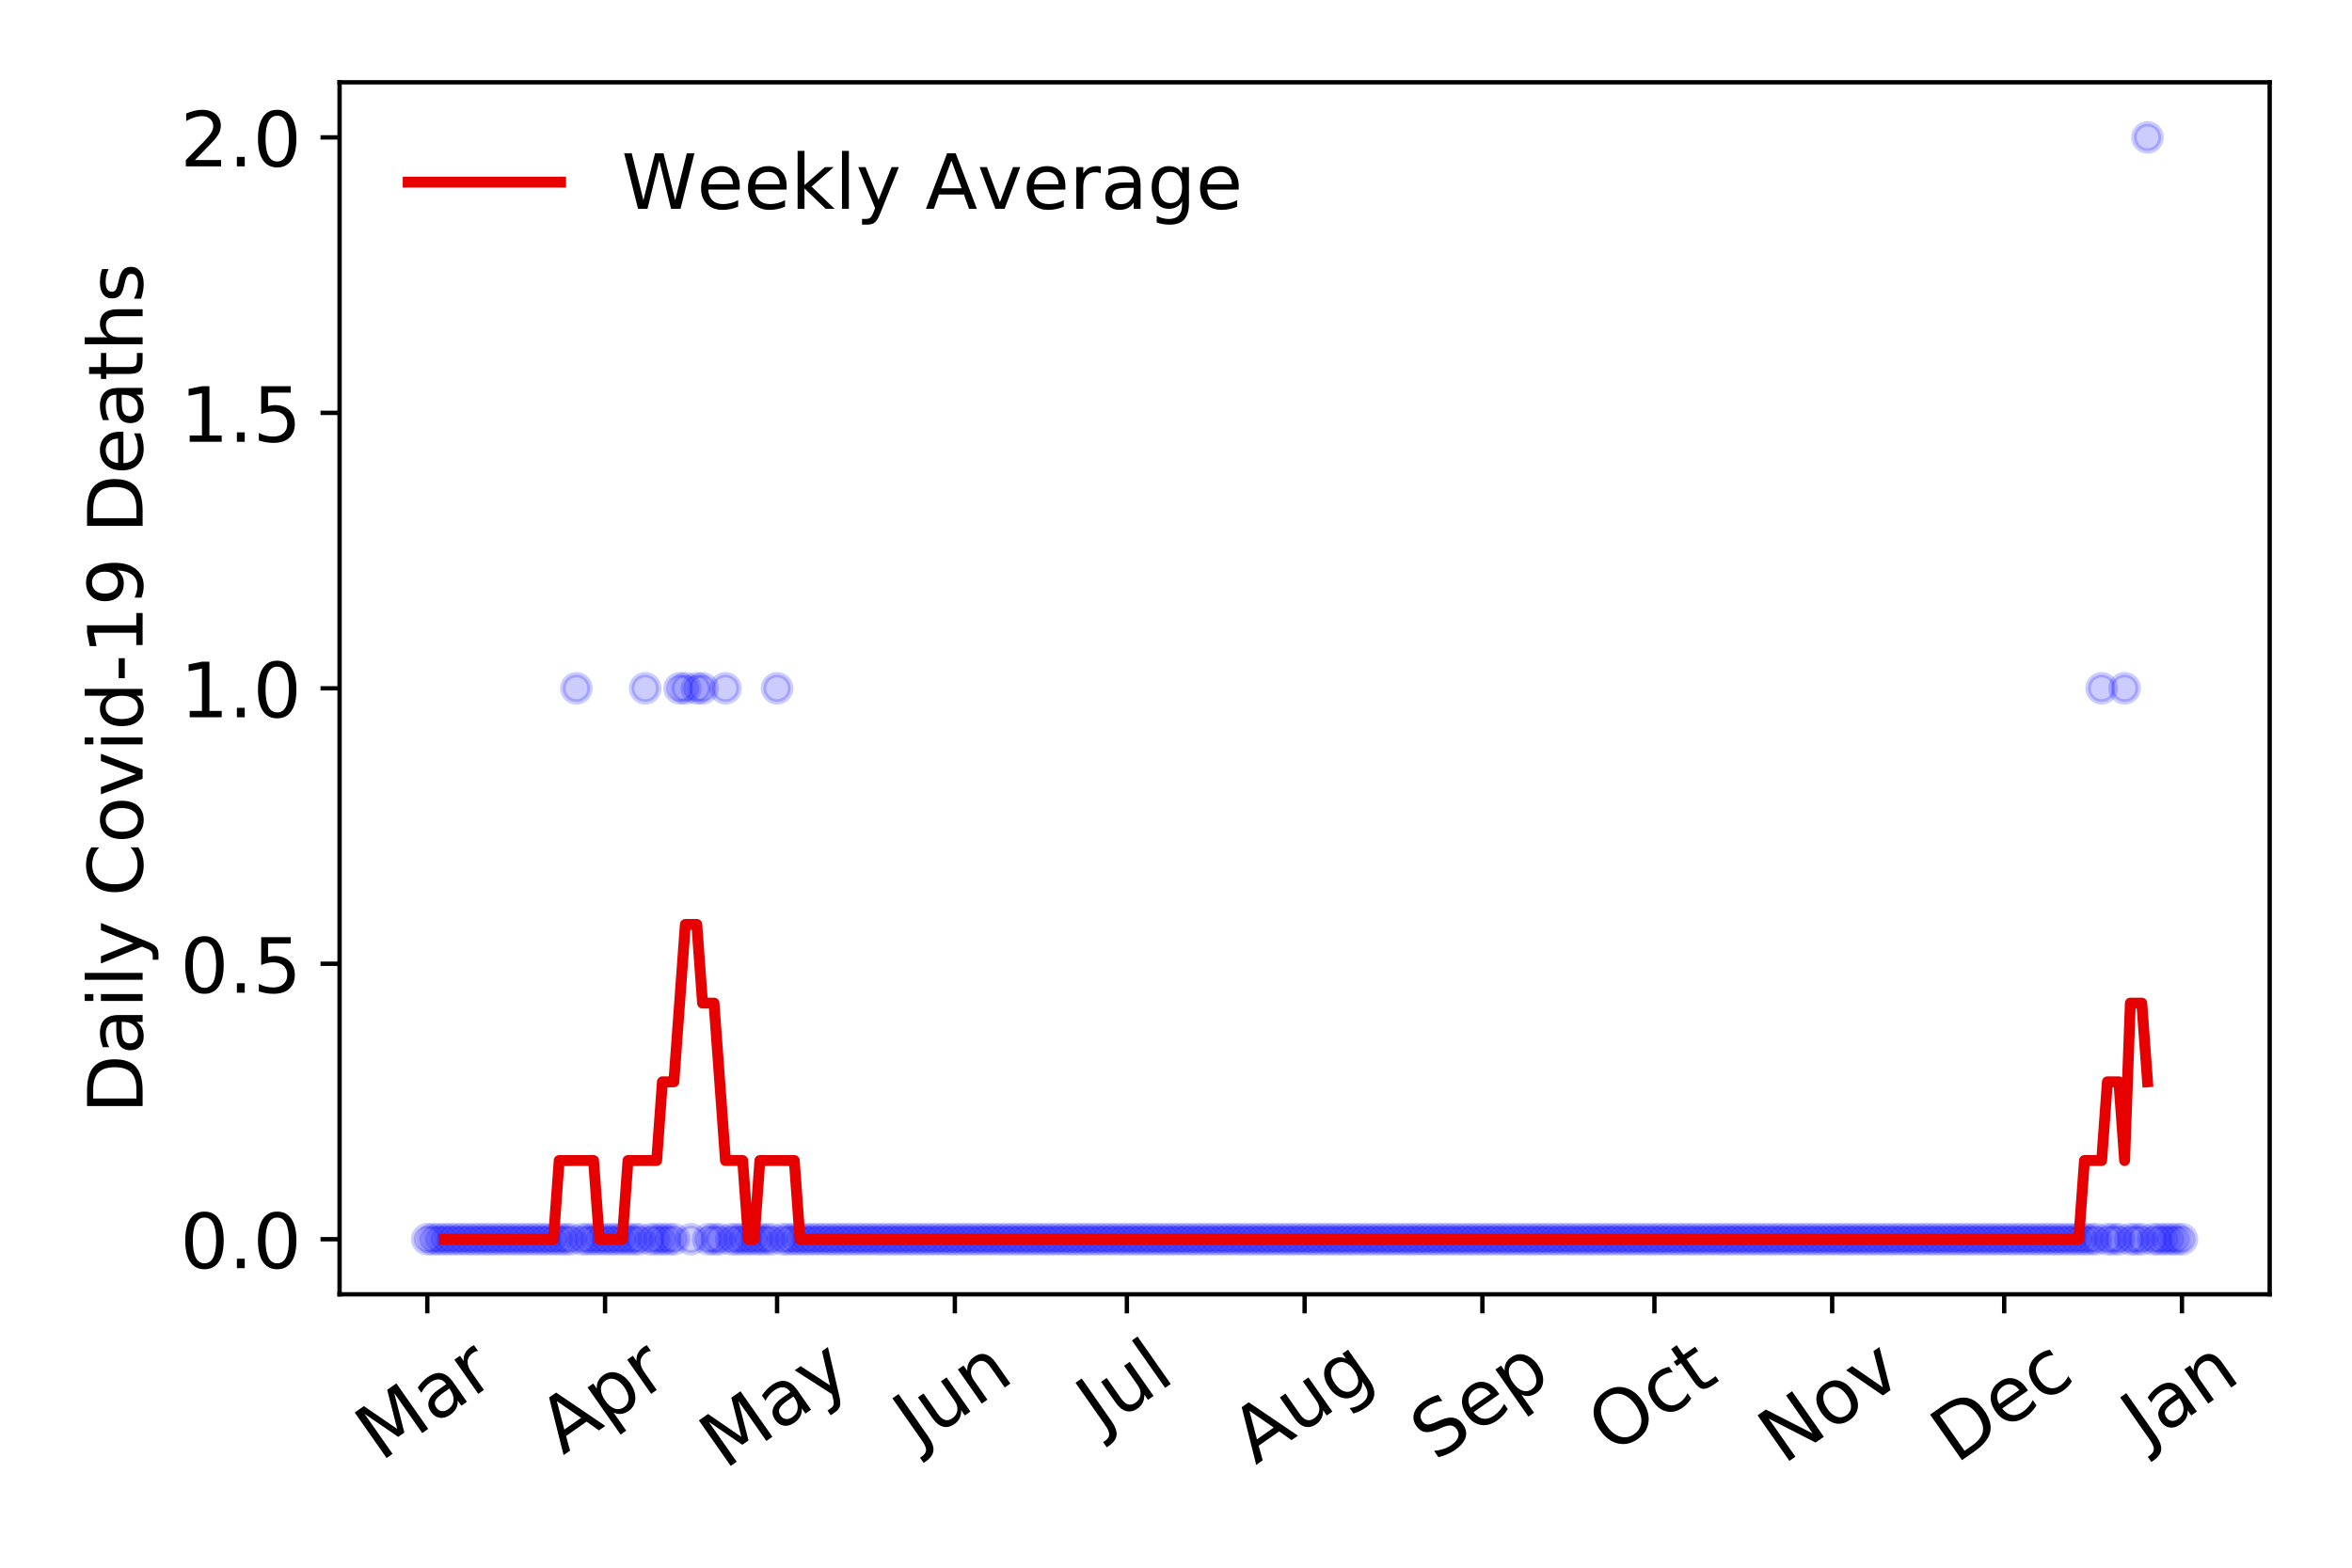 <?xml version="1.0" encoding="utf-8" standalone="no"?>
<!DOCTYPE svg PUBLIC "-//W3C//DTD SVG 1.1//EN"
  "http://www.w3.org/Graphics/SVG/1.1/DTD/svg11.dtd">
<!-- Created with matplotlib (https://matplotlib.org/) -->
<svg height="288pt" version="1.1" viewBox="0 0 432 288" width="432pt" xmlns="http://www.w3.org/2000/svg" xmlns:xlink="http://www.w3.org/1999/xlink">
 <defs>
  <style type="text/css">
*{stroke-linecap:butt;stroke-linejoin:round;}
  </style>
 </defs>
 <g id="figure_1">
  <g id="patch_1">
   <path d="M 0 288 
L 432 288 
L 432 0 
L 0 0 
z
" style="fill:#ffffff;"/>
  </g>
  <g id="axes_1">
   <g id="patch_2">
    <path d="M 62.37 237.778 
L 416.88 237.778 
L 416.88 15.12 
L 62.37 15.12 
z
" style="fill:#ffffff;"/>
   </g>
   <g id="matplotlib.axis_1">
    <g id="xtick_1">
     <g id="line2d_1">
      <defs>
       <path d="M 0 0 
L 0 3.5 
" id="m51c8d33b16" style="stroke:#000000;stroke-width:0.8;"/>
      </defs>
      <g>
       <use style="stroke:#000000;stroke-width:0.8;" x="78.484" xlink:href="#m51c8d33b16" y="237.778"/>
      </g>
     </g>
     <g id="text_1">
      <!-- Mar -->
      <defs>
       <path d="M 9.812 72.906 
L 24.516 72.906 
L 43.109 23.297 
L 61.812 72.906 
L 76.516 72.906 
L 76.516 0 
L 66.891 0 
L 66.891 64.016 
L 48.094 14.016 
L 38.188 14.016 
L 19.391 64.016 
L 19.391 0 
L 9.812 0 
z
" id="DejaVuSans-77"/>
       <path d="M 34.281 27.484 
Q 23.391 27.484 19.188 25 
Q 14.984 22.516 14.984 16.5 
Q 14.984 11.719 18.141 8.906 
Q 21.297 6.109 26.703 6.109 
Q 34.188 6.109 38.703 11.406 
Q 43.219 16.703 43.219 25.484 
L 43.219 27.484 
z
M 52.203 31.203 
L 52.203 0 
L 43.219 0 
L 43.219 8.297 
Q 40.141 3.328 35.547 0.953 
Q 30.953 -1.422 24.312 -1.422 
Q 15.922 -1.422 10.953 3.297 
Q 6 8.016 6 15.922 
Q 6 25.141 12.172 29.828 
Q 18.359 34.516 30.609 34.516 
L 43.219 34.516 
L 43.219 35.406 
Q 43.219 41.609 39.141 45 
Q 35.062 48.391 27.688 48.391 
Q 23 48.391 18.547 47.266 
Q 14.109 46.141 10.016 43.891 
L 10.016 52.203 
Q 14.938 54.109 19.578 55.047 
Q 24.219 56 28.609 56 
Q 40.484 56 46.344 49.844 
Q 52.203 43.703 52.203 31.203 
z
" id="DejaVuSans-97"/>
       <path d="M 41.109 46.297 
Q 39.594 47.172 37.812 47.578 
Q 36.031 48 33.891 48 
Q 26.266 48 22.188 43.047 
Q 18.109 38.094 18.109 28.812 
L 18.109 0 
L 9.078 0 
L 9.078 54.688 
L 18.109 54.688 
L 18.109 46.188 
Q 20.953 51.172 25.484 53.578 
Q 30.031 56 36.531 56 
Q 37.453 56 38.578 55.875 
Q 39.703 55.766 41.062 55.516 
z
" id="DejaVuSans-114"/>
      </defs>
      <g transform="translate(69.881 268.643)rotate(-35)scale(0.14 -0.14)">
       <use xlink:href="#DejaVuSans-77"/>
       <use x="86.279" xlink:href="#DejaVuSans-97"/>
       <use x="147.559" xlink:href="#DejaVuSans-114"/>
      </g>
     </g>
    </g>
    <g id="xtick_2">
     <g id="line2d_2">
      <g>
       <use style="stroke:#000000;stroke-width:0.8;" x="111.134" xlink:href="#m51c8d33b16" y="237.778"/>
      </g>
     </g>
     <g id="text_2">
      <!-- Apr -->
      <defs>
       <path d="M 34.188 63.188 
L 20.797 26.906 
L 47.609 26.906 
z
M 28.609 72.906 
L 39.797 72.906 
L 67.578 0 
L 57.328 0 
L 50.688 18.703 
L 17.828 18.703 
L 11.188 0 
L 0.781 0 
z
" id="DejaVuSans-65"/>
       <path d="M 18.109 8.203 
L 18.109 -20.797 
L 9.078 -20.797 
L 9.078 54.688 
L 18.109 54.688 
L 18.109 46.391 
Q 20.953 51.266 25.266 53.625 
Q 29.594 56 35.594 56 
Q 45.562 56 51.781 48.094 
Q 58.016 40.188 58.016 27.297 
Q 58.016 14.406 51.781 6.484 
Q 45.562 -1.422 35.594 -1.422 
Q 29.594 -1.422 25.266 0.953 
Q 20.953 3.328 18.109 8.203 
z
M 48.688 27.297 
Q 48.688 37.203 44.609 42.844 
Q 40.531 48.484 33.406 48.484 
Q 26.266 48.484 22.188 42.844 
Q 18.109 37.203 18.109 27.297 
Q 18.109 17.391 22.188 11.75 
Q 26.266 6.109 33.406 6.109 
Q 40.531 6.109 44.609 11.75 
Q 48.688 17.391 48.688 27.297 
z
" id="DejaVuSans-112"/>
      </defs>
      <g transform="translate(103.429 267.384)rotate(-35)scale(0.14 -0.14)">
       <use xlink:href="#DejaVuSans-65"/>
       <use x="68.408" xlink:href="#DejaVuSans-112"/>
       <use x="131.885" xlink:href="#DejaVuSans-114"/>
      </g>
     </g>
    </g>
    <g id="xtick_3">
     <g id="line2d_3">
      <g>
       <use style="stroke:#000000;stroke-width:0.8;" x="142.73" xlink:href="#m51c8d33b16" y="237.778"/>
      </g>
     </g>
     <g id="text_3">
      <!-- May -->
      <defs>
       <path d="M 32.172 -5.078 
Q 28.375 -14.844 24.75 -17.812 
Q 21.141 -20.797 15.094 -20.797 
L 7.906 -20.797 
L 7.906 -13.281 
L 13.188 -13.281 
Q 16.891 -13.281 18.938 -11.516 
Q 21 -9.766 23.484 -3.219 
L 25.094 0.875 
L 2.984 54.688 
L 12.5 54.688 
L 29.594 11.922 
L 46.688 54.688 
L 56.203 54.688 
z
" id="DejaVuSans-121"/>
      </defs>
      <g transform="translate(133.09 270.094)rotate(-35)scale(0.14 -0.14)">
       <use xlink:href="#DejaVuSans-77"/>
       <use x="86.279" xlink:href="#DejaVuSans-97"/>
       <use x="147.559" xlink:href="#DejaVuSans-121"/>
      </g>
     </g>
    </g>
    <g id="xtick_4">
     <g id="line2d_4">
      <g>
       <use style="stroke:#000000;stroke-width:0.8;" x="175.379" xlink:href="#m51c8d33b16" y="237.778"/>
      </g>
     </g>
     <g id="text_4">
      <!-- Jun -->
      <defs>
       <path d="M 9.812 72.906 
L 19.672 72.906 
L 19.672 5.078 
Q 19.672 -8.109 14.672 -14.062 
Q 9.672 -20.016 -1.422 -20.016 
L -5.172 -20.016 
L -5.172 -11.719 
L -2.094 -11.719 
Q 4.438 -11.719 7.125 -8.047 
Q 9.812 -4.391 9.812 5.078 
z
" id="DejaVuSans-74"/>
       <path d="M 8.5 21.578 
L 8.5 54.688 
L 17.484 54.688 
L 17.484 21.922 
Q 17.484 14.156 20.5 10.266 
Q 23.531 6.391 29.594 6.391 
Q 36.859 6.391 41.078 11.031 
Q 45.312 15.672 45.312 23.688 
L 45.312 54.688 
L 54.297 54.688 
L 54.297 0 
L 45.312 0 
L 45.312 8.406 
Q 42.047 3.422 37.719 1 
Q 33.406 -1.422 27.688 -1.422 
Q 18.266 -1.422 13.375 4.438 
Q 8.5 10.297 8.5 21.578 
z
M 31.109 56 
z
" id="DejaVuSans-117"/>
       <path d="M 54.891 33.016 
L 54.891 0 
L 45.906 0 
L 45.906 32.719 
Q 45.906 40.484 42.875 44.328 
Q 39.844 48.188 33.797 48.188 
Q 26.516 48.188 22.312 43.547 
Q 18.109 38.922 18.109 30.906 
L 18.109 0 
L 9.078 0 
L 9.078 54.688 
L 18.109 54.688 
L 18.109 46.188 
Q 21.344 51.125 25.703 53.562 
Q 30.078 56 35.797 56 
Q 45.219 56 50.047 50.172 
Q 54.891 44.344 54.891 33.016 
z
" id="DejaVuSans-110"/>
      </defs>
      <g transform="translate(168.636 266.039)rotate(-35)scale(0.14 -0.14)">
       <use xlink:href="#DejaVuSans-74"/>
       <use x="29.492" xlink:href="#DejaVuSans-117"/>
       <use x="92.871" xlink:href="#DejaVuSans-110"/>
      </g>
     </g>
    </g>
    <g id="xtick_5">
     <g id="line2d_5">
      <g>
       <use style="stroke:#000000;stroke-width:0.8;" x="206.976" xlink:href="#m51c8d33b16" y="237.778"/>
      </g>
     </g>
     <g id="text_5">
      <!-- Jul -->
      <defs>
       <path d="M 9.422 75.984 
L 18.406 75.984 
L 18.406 0 
L 9.422 0 
z
" id="DejaVuSans-108"/>
      </defs>
      <g transform="translate(202.273 263.181)rotate(-35)scale(0.14 -0.14)">
       <use xlink:href="#DejaVuSans-74"/>
       <use x="29.492" xlink:href="#DejaVuSans-117"/>
       <use x="92.871" xlink:href="#DejaVuSans-108"/>
      </g>
     </g>
    </g>
    <g id="xtick_6">
     <g id="line2d_6">
      <g>
       <use style="stroke:#000000;stroke-width:0.8;" x="239.625" xlink:href="#m51c8d33b16" y="237.778"/>
      </g>
     </g>
     <g id="text_6">
      <!-- Aug -->
      <defs>
       <path d="M 45.406 27.984 
Q 45.406 37.75 41.375 43.109 
Q 37.359 48.484 30.078 48.484 
Q 22.859 48.484 18.828 43.109 
Q 14.797 37.75 14.797 27.984 
Q 14.797 18.266 18.828 12.891 
Q 22.859 7.516 30.078 7.516 
Q 37.359 7.516 41.375 12.891 
Q 45.406 18.266 45.406 27.984 
z
M 54.391 6.781 
Q 54.391 -7.172 48.188 -13.984 
Q 42 -20.797 29.203 -20.797 
Q 24.469 -20.797 20.266 -20.094 
Q 16.062 -19.391 12.109 -17.922 
L 12.109 -9.188 
Q 16.062 -11.328 19.922 -12.344 
Q 23.781 -13.375 27.781 -13.375 
Q 36.625 -13.375 41.016 -8.766 
Q 45.406 -4.156 45.406 5.172 
L 45.406 9.625 
Q 42.625 4.781 38.281 2.391 
Q 33.938 0 27.875 0 
Q 17.828 0 11.672 7.656 
Q 5.516 15.328 5.516 27.984 
Q 5.516 40.672 11.672 48.328 
Q 17.828 56 27.875 56 
Q 33.938 56 38.281 53.609 
Q 42.625 51.219 45.406 46.391 
L 45.406 54.688 
L 54.391 54.688 
z
" id="DejaVuSans-103"/>
      </defs>
      <g transform="translate(230.644 269.172)rotate(-35)scale(0.14 -0.14)">
       <use xlink:href="#DejaVuSans-65"/>
       <use x="68.408" xlink:href="#DejaVuSans-117"/>
       <use x="131.787" xlink:href="#DejaVuSans-103"/>
      </g>
     </g>
    </g>
    <g id="xtick_7">
     <g id="line2d_7">
      <g>
       <use style="stroke:#000000;stroke-width:0.8;" x="272.274" xlink:href="#m51c8d33b16" y="237.778"/>
      </g>
     </g>
     <g id="text_7">
      <!-- Sep -->
      <defs>
       <path d="M 53.516 70.516 
L 53.516 60.891 
Q 47.906 63.578 42.922 64.891 
Q 37.938 66.219 33.297 66.219 
Q 25.25 66.219 20.875 63.094 
Q 16.5 59.969 16.5 54.203 
Q 16.5 49.359 19.406 46.891 
Q 22.312 44.438 30.422 42.922 
L 36.375 41.703 
Q 47.406 39.594 52.656 34.297 
Q 57.906 29 57.906 20.125 
Q 57.906 9.516 50.797 4.047 
Q 43.703 -1.422 29.984 -1.422 
Q 24.812 -1.422 18.969 -0.25 
Q 13.141 0.922 6.891 3.219 
L 6.891 13.375 
Q 12.891 10.016 18.656 8.297 
Q 24.422 6.594 29.984 6.594 
Q 38.422 6.594 43.016 9.906 
Q 47.609 13.234 47.609 19.391 
Q 47.609 24.75 44.312 27.781 
Q 41.016 30.812 33.5 32.328 
L 27.484 33.5 
Q 16.453 35.688 11.516 40.375 
Q 6.594 45.062 6.594 53.422 
Q 6.594 63.094 13.406 68.656 
Q 20.219 74.219 32.172 74.219 
Q 37.312 74.219 42.625 73.281 
Q 47.953 72.359 53.516 70.516 
z
" id="DejaVuSans-83"/>
       <path d="M 56.203 29.594 
L 56.203 25.203 
L 14.891 25.203 
Q 15.484 15.922 20.484 11.062 
Q 25.484 6.203 34.422 6.203 
Q 39.594 6.203 44.453 7.469 
Q 49.312 8.734 54.109 11.281 
L 54.109 2.781 
Q 49.266 0.734 44.188 -0.344 
Q 39.109 -1.422 33.891 -1.422 
Q 20.797 -1.422 13.156 6.188 
Q 5.516 13.812 5.516 26.812 
Q 5.516 40.234 12.766 48.109 
Q 20.016 56 32.328 56 
Q 43.359 56 49.781 48.891 
Q 56.203 41.797 56.203 29.594 
z
M 47.219 32.234 
Q 47.125 39.594 43.094 43.984 
Q 39.062 48.391 32.422 48.391 
Q 24.906 48.391 20.391 44.141 
Q 15.875 39.891 15.188 32.172 
z
" id="DejaVuSans-101"/>
      </defs>
      <g transform="translate(263.682 268.629)rotate(-35)scale(0.14 -0.14)">
       <use xlink:href="#DejaVuSans-83"/>
       <use x="63.477" xlink:href="#DejaVuSans-101"/>
       <use x="125" xlink:href="#DejaVuSans-112"/>
      </g>
     </g>
    </g>
    <g id="xtick_8">
     <g id="line2d_8">
      <g>
       <use style="stroke:#000000;stroke-width:0.8;" x="303.871" xlink:href="#m51c8d33b16" y="237.778"/>
      </g>
     </g>
     <g id="text_8">
      <!-- Oct -->
      <defs>
       <path d="M 39.406 66.219 
Q 28.656 66.219 22.328 58.203 
Q 16.016 50.203 16.016 36.375 
Q 16.016 22.609 22.328 14.594 
Q 28.656 6.594 39.406 6.594 
Q 50.141 6.594 56.422 14.594 
Q 62.703 22.609 62.703 36.375 
Q 62.703 50.203 56.422 58.203 
Q 50.141 66.219 39.406 66.219 
z
M 39.406 74.219 
Q 54.734 74.219 63.906 63.938 
Q 73.094 53.656 73.094 36.375 
Q 73.094 19.141 63.906 8.859 
Q 54.734 -1.422 39.406 -1.422 
Q 24.031 -1.422 14.812 8.828 
Q 5.609 19.094 5.609 36.375 
Q 5.609 53.656 14.812 63.938 
Q 24.031 74.219 39.406 74.219 
z
" id="DejaVuSans-79"/>
       <path d="M 48.781 52.594 
L 48.781 44.188 
Q 44.969 46.297 41.141 47.344 
Q 37.312 48.391 33.406 48.391 
Q 24.656 48.391 19.812 42.844 
Q 14.984 37.312 14.984 27.297 
Q 14.984 17.281 19.812 11.734 
Q 24.656 6.203 33.406 6.203 
Q 37.312 6.203 41.141 7.25 
Q 44.969 8.297 48.781 10.406 
L 48.781 2.094 
Q 45.016 0.344 40.984 -0.531 
Q 36.969 -1.422 32.422 -1.422 
Q 20.062 -1.422 12.781 6.344 
Q 5.516 14.109 5.516 27.297 
Q 5.516 40.672 12.859 48.328 
Q 20.219 56 33.016 56 
Q 37.156 56 41.109 55.141 
Q 45.062 54.297 48.781 52.594 
z
" id="DejaVuSans-99"/>
       <path d="M 18.312 70.219 
L 18.312 54.688 
L 36.812 54.688 
L 36.812 47.703 
L 18.312 47.703 
L 18.312 18.016 
Q 18.312 11.328 20.141 9.422 
Q 21.969 7.516 27.594 7.516 
L 36.812 7.516 
L 36.812 0 
L 27.594 0 
Q 17.188 0 13.234 3.875 
Q 9.281 7.766 9.281 18.016 
L 9.281 47.703 
L 2.688 47.703 
L 2.688 54.688 
L 9.281 54.688 
L 9.281 70.219 
z
" id="DejaVuSans-116"/>
      </defs>
      <g transform="translate(296.172 267.377)rotate(-35)scale(0.14 -0.14)">
       <use xlink:href="#DejaVuSans-79"/>
       <use x="78.711" xlink:href="#DejaVuSans-99"/>
       <use x="133.691" xlink:href="#DejaVuSans-116"/>
      </g>
     </g>
    </g>
    <g id="xtick_9">
     <g id="line2d_9">
      <g>
       <use style="stroke:#000000;stroke-width:0.8;" x="336.52" xlink:href="#m51c8d33b16" y="237.778"/>
      </g>
     </g>
     <g id="text_9">
      <!-- Nov -->
      <defs>
       <path d="M 9.812 72.906 
L 23.094 72.906 
L 55.422 11.922 
L 55.422 72.906 
L 64.984 72.906 
L 64.984 0 
L 51.703 0 
L 19.391 60.984 
L 19.391 0 
L 9.812 0 
z
" id="DejaVuSans-78"/>
       <path d="M 30.609 48.391 
Q 23.391 48.391 19.188 42.75 
Q 14.984 37.109 14.984 27.297 
Q 14.984 17.484 19.156 11.844 
Q 23.344 6.203 30.609 6.203 
Q 37.797 6.203 41.984 11.859 
Q 46.188 17.531 46.188 27.297 
Q 46.188 37.016 41.984 42.703 
Q 37.797 48.391 30.609 48.391 
z
M 30.609 56 
Q 42.328 56 49.016 48.375 
Q 55.719 40.766 55.719 27.297 
Q 55.719 13.875 49.016 6.219 
Q 42.328 -1.422 30.609 -1.422 
Q 18.844 -1.422 12.172 6.219 
Q 5.516 13.875 5.516 27.297 
Q 5.516 40.766 12.172 48.375 
Q 18.844 56 30.609 56 
z
" id="DejaVuSans-111"/>
       <path d="M 2.984 54.688 
L 12.5 54.688 
L 29.594 8.797 
L 46.688 54.688 
L 56.203 54.688 
L 35.688 0 
L 23.484 0 
z
" id="DejaVuSans-118"/>
      </defs>
      <g transform="translate(327.544 269.166)rotate(-35)scale(0.14 -0.14)">
       <use xlink:href="#DejaVuSans-78"/>
       <use x="74.805" xlink:href="#DejaVuSans-111"/>
       <use x="135.986" xlink:href="#DejaVuSans-118"/>
      </g>
     </g>
    </g>
    <g id="xtick_10">
     <g id="line2d_10">
      <g>
       <use style="stroke:#000000;stroke-width:0.8;" x="368.116" xlink:href="#m51c8d33b16" y="237.778"/>
      </g>
     </g>
     <g id="text_10">
      <!-- Dec -->
      <defs>
       <path d="M 19.672 64.797 
L 19.672 8.109 
L 31.594 8.109 
Q 46.688 8.109 53.688 14.938 
Q 60.688 21.781 60.688 36.531 
Q 60.688 51.172 53.688 57.984 
Q 46.688 64.797 31.594 64.797 
z
M 9.812 72.906 
L 30.078 72.906 
Q 51.266 72.906 61.172 64.094 
Q 71.094 55.281 71.094 36.531 
Q 71.094 17.672 61.125 8.828 
Q 51.172 0 30.078 0 
L 9.812 0 
z
" id="DejaVuSans-68"/>
      </defs>
      <g transform="translate(359.236 269.032)rotate(-35)scale(0.14 -0.14)">
       <use xlink:href="#DejaVuSans-68"/>
       <use x="77.002" xlink:href="#DejaVuSans-101"/>
       <use x="138.525" xlink:href="#DejaVuSans-99"/>
      </g>
     </g>
    </g>
    <g id="xtick_11">
     <g id="line2d_11">
      <g>
       <use style="stroke:#000000;stroke-width:0.8;" x="400.766" xlink:href="#m51c8d33b16" y="237.778"/>
      </g>
     </g>
     <g id="text_11">
      <!-- Jan -->
      <g transform="translate(394.142 265.871)rotate(-35)scale(0.14 -0.14)">
       <use xlink:href="#DejaVuSans-74"/>
       <use x="29.492" xlink:href="#DejaVuSans-97"/>
       <use x="90.771" xlink:href="#DejaVuSans-110"/>
      </g>
     </g>
    </g>
   </g>
   <g id="matplotlib.axis_2">
    <g id="ytick_1">
     <g id="line2d_12">
      <defs>
       <path d="M 0 0 
L -3.5 0 
" id="ma181264193" style="stroke:#000000;stroke-width:0.8;"/>
      </defs>
      <g>
       <use style="stroke:#000000;stroke-width:0.8;" x="62.37" xlink:href="#ma181264193" y="227.657"/>
      </g>
     </g>
     <g id="text_12">
      <!-- 0.0 -->
      <defs>
       <path d="M 31.781 66.406 
Q 24.172 66.406 20.328 58.906 
Q 16.5 51.422 16.5 36.375 
Q 16.5 21.391 20.328 13.891 
Q 24.172 6.391 31.781 6.391 
Q 39.453 6.391 43.281 13.891 
Q 47.125 21.391 47.125 36.375 
Q 47.125 51.422 43.281 58.906 
Q 39.453 66.406 31.781 66.406 
z
M 31.781 74.219 
Q 44.047 74.219 50.516 64.516 
Q 56.984 54.828 56.984 36.375 
Q 56.984 17.969 50.516 8.266 
Q 44.047 -1.422 31.781 -1.422 
Q 19.531 -1.422 13.062 8.266 
Q 6.594 17.969 6.594 36.375 
Q 6.594 54.828 13.062 64.516 
Q 19.531 74.219 31.781 74.219 
z
" id="DejaVuSans-48"/>
       <path d="M 10.688 12.406 
L 21 12.406 
L 21 0 
L 10.688 0 
z
" id="DejaVuSans-46"/>
      </defs>
      <g transform="translate(33.106 232.976)scale(0.14 -0.14)">
       <use xlink:href="#DejaVuSans-48"/>
       <use x="63.623" xlink:href="#DejaVuSans-46"/>
       <use x="95.41" xlink:href="#DejaVuSans-48"/>
      </g>
     </g>
    </g>
    <g id="ytick_2">
     <g id="line2d_13">
      <g>
       <use style="stroke:#000000;stroke-width:0.8;" x="62.37" xlink:href="#ma181264193" y="177.053"/>
      </g>
     </g>
     <g id="text_13">
      <!-- 0.5 -->
      <defs>
       <path d="M 10.797 72.906 
L 49.516 72.906 
L 49.516 64.594 
L 19.828 64.594 
L 19.828 46.734 
Q 21.969 47.469 24.109 47.828 
Q 26.266 48.188 28.422 48.188 
Q 40.625 48.188 47.75 41.5 
Q 54.891 34.812 54.891 23.391 
Q 54.891 11.625 47.562 5.094 
Q 40.234 -1.422 26.906 -1.422 
Q 22.312 -1.422 17.547 -0.641 
Q 12.797 0.141 7.719 1.703 
L 7.719 11.625 
Q 12.109 9.234 16.797 8.062 
Q 21.484 6.891 26.703 6.891 
Q 35.156 6.891 40.078 11.328 
Q 45.016 15.766 45.016 23.391 
Q 45.016 31 40.078 35.438 
Q 35.156 39.891 26.703 39.891 
Q 22.75 39.891 18.812 39.016 
Q 14.891 38.141 10.797 36.281 
z
" id="DejaVuSans-53"/>
      </defs>
      <g transform="translate(33.106 182.372)scale(0.14 -0.14)">
       <use xlink:href="#DejaVuSans-48"/>
       <use x="63.623" xlink:href="#DejaVuSans-46"/>
       <use x="95.41" xlink:href="#DejaVuSans-53"/>
      </g>
     </g>
    </g>
    <g id="ytick_3">
     <g id="line2d_14">
      <g>
       <use style="stroke:#000000;stroke-width:0.8;" x="62.37" xlink:href="#ma181264193" y="126.449"/>
      </g>
     </g>
     <g id="text_14">
      <!-- 1.0 -->
      <defs>
       <path d="M 12.406 8.297 
L 28.516 8.297 
L 28.516 63.922 
L 10.984 60.406 
L 10.984 69.391 
L 28.422 72.906 
L 38.281 72.906 
L 38.281 8.297 
L 54.391 8.297 
L 54.391 0 
L 12.406 0 
z
" id="DejaVuSans-49"/>
      </defs>
      <g transform="translate(33.106 131.768)scale(0.14 -0.14)">
       <use xlink:href="#DejaVuSans-49"/>
       <use x="63.623" xlink:href="#DejaVuSans-46"/>
       <use x="95.41" xlink:href="#DejaVuSans-48"/>
      </g>
     </g>
    </g>
    <g id="ytick_4">
     <g id="line2d_15">
      <g>
       <use style="stroke:#000000;stroke-width:0.8;" x="62.37" xlink:href="#ma181264193" y="75.845"/>
      </g>
     </g>
     <g id="text_15">
      <!-- 1.5 -->
      <g transform="translate(33.106 81.164)scale(0.14 -0.14)">
       <use xlink:href="#DejaVuSans-49"/>
       <use x="63.623" xlink:href="#DejaVuSans-46"/>
       <use x="95.41" xlink:href="#DejaVuSans-53"/>
      </g>
     </g>
    </g>
    <g id="ytick_5">
     <g id="line2d_16">
      <g>
       <use style="stroke:#000000;stroke-width:0.8;" x="62.37" xlink:href="#ma181264193" y="25.241"/>
      </g>
     </g>
     <g id="text_16">
      <!-- 2.0 -->
      <defs>
       <path d="M 19.188 8.297 
L 53.609 8.297 
L 53.609 0 
L 7.328 0 
L 7.328 8.297 
Q 12.938 14.109 22.625 23.891 
Q 32.328 33.688 34.812 36.531 
Q 39.547 41.844 41.422 45.531 
Q 43.312 49.219 43.312 52.781 
Q 43.312 58.594 39.234 62.25 
Q 35.156 65.922 28.609 65.922 
Q 23.969 65.922 18.812 64.312 
Q 13.672 62.703 7.812 59.422 
L 7.812 69.391 
Q 13.766 71.781 18.938 73 
Q 24.125 74.219 28.422 74.219 
Q 39.75 74.219 46.484 68.547 
Q 53.219 62.891 53.219 53.422 
Q 53.219 48.922 51.531 44.891 
Q 49.859 40.875 45.406 35.406 
Q 44.188 33.984 37.641 27.219 
Q 31.109 20.453 19.188 8.297 
z
" id="DejaVuSans-50"/>
      </defs>
      <g transform="translate(33.106 30.56)scale(0.14 -0.14)">
       <use xlink:href="#DejaVuSans-50"/>
       <use x="63.623" xlink:href="#DejaVuSans-46"/>
       <use x="95.41" xlink:href="#DejaVuSans-48"/>
      </g>
     </g>
    </g>
    <g id="text_17">
     <!-- Daily Covid-19 Deaths -->
     <defs>
      <path d="M 9.422 54.688 
L 18.406 54.688 
L 18.406 0 
L 9.422 0 
z
M 9.422 75.984 
L 18.406 75.984 
L 18.406 64.594 
L 9.422 64.594 
z
" id="DejaVuSans-105"/>
      <path id="DejaVuSans-32"/>
      <path d="M 64.406 67.281 
L 64.406 56.891 
Q 59.422 61.531 53.781 63.812 
Q 48.141 66.109 41.797 66.109 
Q 29.297 66.109 22.656 58.469 
Q 16.016 50.828 16.016 36.375 
Q 16.016 21.969 22.656 14.328 
Q 29.297 6.688 41.797 6.688 
Q 48.141 6.688 53.781 8.984 
Q 59.422 11.281 64.406 15.922 
L 64.406 5.609 
Q 59.234 2.094 53.438 0.328 
Q 47.656 -1.422 41.219 -1.422 
Q 24.656 -1.422 15.125 8.703 
Q 5.609 18.844 5.609 36.375 
Q 5.609 53.953 15.125 64.078 
Q 24.656 74.219 41.219 74.219 
Q 47.75 74.219 53.531 72.484 
Q 59.328 70.75 64.406 67.281 
z
" id="DejaVuSans-67"/>
      <path d="M 45.406 46.391 
L 45.406 75.984 
L 54.391 75.984 
L 54.391 0 
L 45.406 0 
L 45.406 8.203 
Q 42.578 3.328 38.25 0.953 
Q 33.938 -1.422 27.875 -1.422 
Q 17.969 -1.422 11.734 6.484 
Q 5.516 14.406 5.516 27.297 
Q 5.516 40.188 11.734 48.094 
Q 17.969 56 27.875 56 
Q 33.938 56 38.25 53.625 
Q 42.578 51.266 45.406 46.391 
z
M 14.797 27.297 
Q 14.797 17.391 18.875 11.75 
Q 22.953 6.109 30.078 6.109 
Q 37.203 6.109 41.297 11.75 
Q 45.406 17.391 45.406 27.297 
Q 45.406 37.203 41.297 42.844 
Q 37.203 48.484 30.078 48.484 
Q 22.953 48.484 18.875 42.844 
Q 14.797 37.203 14.797 27.297 
z
" id="DejaVuSans-100"/>
      <path d="M 4.891 31.391 
L 31.203 31.391 
L 31.203 23.391 
L 4.891 23.391 
z
" id="DejaVuSans-45"/>
      <path d="M 10.984 1.516 
L 10.984 10.5 
Q 14.703 8.734 18.5 7.812 
Q 22.312 6.891 25.984 6.891 
Q 35.75 6.891 40.891 13.453 
Q 46.047 20.016 46.781 33.406 
Q 43.953 29.203 39.594 26.953 
Q 35.25 24.703 29.984 24.703 
Q 19.047 24.703 12.672 31.312 
Q 6.297 37.938 6.297 49.422 
Q 6.297 60.641 12.938 67.422 
Q 19.578 74.219 30.609 74.219 
Q 43.266 74.219 49.922 64.516 
Q 56.594 54.828 56.594 36.375 
Q 56.594 19.141 48.406 8.859 
Q 40.234 -1.422 26.422 -1.422 
Q 22.703 -1.422 18.891 -0.688 
Q 15.094 0.047 10.984 1.516 
z
M 30.609 32.422 
Q 37.25 32.422 41.125 36.953 
Q 45.016 41.5 45.016 49.422 
Q 45.016 57.281 41.125 61.844 
Q 37.25 66.406 30.609 66.406 
Q 23.969 66.406 20.094 61.844 
Q 16.219 57.281 16.219 49.422 
Q 16.219 41.5 20.094 36.953 
Q 23.969 32.422 30.609 32.422 
z
" id="DejaVuSans-57"/>
      <path d="M 54.891 33.016 
L 54.891 0 
L 45.906 0 
L 45.906 32.719 
Q 45.906 40.484 42.875 44.328 
Q 39.844 48.188 33.797 48.188 
Q 26.516 48.188 22.312 43.547 
Q 18.109 38.922 18.109 30.906 
L 18.109 0 
L 9.078 0 
L 9.078 75.984 
L 18.109 75.984 
L 18.109 46.188 
Q 21.344 51.125 25.703 53.562 
Q 30.078 56 35.797 56 
Q 45.219 56 50.047 50.172 
Q 54.891 44.344 54.891 33.016 
z
" id="DejaVuSans-104"/>
      <path d="M 44.281 53.078 
L 44.281 44.578 
Q 40.484 46.531 36.375 47.5 
Q 32.281 48.484 27.875 48.484 
Q 21.188 48.484 17.844 46.438 
Q 14.5 44.391 14.5 40.281 
Q 14.5 37.156 16.891 35.375 
Q 19.281 33.594 26.516 31.984 
L 29.594 31.297 
Q 39.156 29.25 43.188 25.516 
Q 47.219 21.781 47.219 15.094 
Q 47.219 7.469 41.188 3.016 
Q 35.156 -1.422 24.609 -1.422 
Q 20.219 -1.422 15.453 -0.562 
Q 10.688 0.297 5.422 2 
L 5.422 11.281 
Q 10.406 8.688 15.234 7.391 
Q 20.062 6.109 24.812 6.109 
Q 31.156 6.109 34.562 8.281 
Q 37.984 10.453 37.984 14.406 
Q 37.984 18.062 35.516 20.016 
Q 33.062 21.969 24.703 23.781 
L 21.578 24.516 
Q 13.234 26.266 9.516 29.906 
Q 5.812 33.547 5.812 39.891 
Q 5.812 47.609 11.281 51.797 
Q 16.75 56 26.812 56 
Q 31.781 56 36.172 55.266 
Q 40.578 54.547 44.281 53.078 
z
" id="DejaVuSans-115"/>
     </defs>
     <g transform="translate(26.194 204.56)rotate(-90)scale(0.14 -0.14)">
      <use xlink:href="#DejaVuSans-68"/>
      <use x="77.002" xlink:href="#DejaVuSans-97"/>
      <use x="138.281" xlink:href="#DejaVuSans-105"/>
      <use x="166.064" xlink:href="#DejaVuSans-108"/>
      <use x="193.848" xlink:href="#DejaVuSans-121"/>
      <use x="253.027" xlink:href="#DejaVuSans-32"/>
      <use x="284.814" xlink:href="#DejaVuSans-67"/>
      <use x="354.639" xlink:href="#DejaVuSans-111"/>
      <use x="415.82" xlink:href="#DejaVuSans-118"/>
      <use x="475" xlink:href="#DejaVuSans-105"/>
      <use x="502.783" xlink:href="#DejaVuSans-100"/>
      <use x="566.26" xlink:href="#DejaVuSans-45"/>
      <use x="602.344" xlink:href="#DejaVuSans-49"/>
      <use x="665.967" xlink:href="#DejaVuSans-57"/>
      <use x="729.59" xlink:href="#DejaVuSans-32"/>
      <use x="761.377" xlink:href="#DejaVuSans-68"/>
      <use x="838.379" xlink:href="#DejaVuSans-101"/>
      <use x="899.902" xlink:href="#DejaVuSans-97"/>
      <use x="961.182" xlink:href="#DejaVuSans-116"/>
      <use x="1000.391" xlink:href="#DejaVuSans-104"/>
      <use x="1063.77" xlink:href="#DejaVuSans-115"/>
     </g>
    </g>
   </g>
   <g id="line2d_17">
    <defs>
     <path d="M 0 2.5 
C 0.663 2.5 1.299 2.237 1.768 1.768 
C 2.237 1.299 2.5 0.663 2.5 0 
C 2.5 -0.663 2.237 -1.299 1.768 -1.768 
C 1.299 -2.237 0.663 -2.5 0 -2.5 
C -0.663 -2.5 -1.299 -2.237 -1.768 -1.768 
C -2.237 -1.299 -2.5 -0.663 -2.5 0 
C -2.5 0.663 -2.237 1.299 -1.768 1.768 
C -1.299 2.237 -0.663 2.5 0 2.5 
z
" id="m52cbb3d834" style="stroke:#0000ff;stroke-opacity:0.2;"/>
    </defs>
    <g clip-path="url(#pa2c87a679a)">
     <use style="fill:#0000ff;fill-opacity:0.2;stroke:#0000ff;stroke-opacity:0.2;" x="78.484" xlink:href="#m52cbb3d834" y="227.657"/>
     <use style="fill:#0000ff;fill-opacity:0.2;stroke:#0000ff;stroke-opacity:0.2;" x="79.537" xlink:href="#m52cbb3d834" y="227.657"/>
     <use style="fill:#0000ff;fill-opacity:0.2;stroke:#0000ff;stroke-opacity:0.2;" x="80.591" xlink:href="#m52cbb3d834" y="227.657"/>
     <use style="fill:#0000ff;fill-opacity:0.2;stroke:#0000ff;stroke-opacity:0.2;" x="81.644" xlink:href="#m52cbb3d834" y="227.657"/>
     <use style="fill:#0000ff;fill-opacity:0.2;stroke:#0000ff;stroke-opacity:0.2;" x="82.697" xlink:href="#m52cbb3d834" y="227.657"/>
     <use style="fill:#0000ff;fill-opacity:0.2;stroke:#0000ff;stroke-opacity:0.2;" x="83.75" xlink:href="#m52cbb3d834" y="227.657"/>
     <use style="fill:#0000ff;fill-opacity:0.2;stroke:#0000ff;stroke-opacity:0.2;" x="84.803" xlink:href="#m52cbb3d834" y="227.657"/>
     <use style="fill:#0000ff;fill-opacity:0.2;stroke:#0000ff;stroke-opacity:0.2;" x="85.857" xlink:href="#m52cbb3d834" y="227.657"/>
     <use style="fill:#0000ff;fill-opacity:0.2;stroke:#0000ff;stroke-opacity:0.2;" x="86.91" xlink:href="#m52cbb3d834" y="227.657"/>
     <use style="fill:#0000ff;fill-opacity:0.2;stroke:#0000ff;stroke-opacity:0.2;" x="87.963" xlink:href="#m52cbb3d834" y="227.657"/>
     <use style="fill:#0000ff;fill-opacity:0.2;stroke:#0000ff;stroke-opacity:0.2;" x="89.016" xlink:href="#m52cbb3d834" y="227.657"/>
     <use style="fill:#0000ff;fill-opacity:0.2;stroke:#0000ff;stroke-opacity:0.2;" x="90.069" xlink:href="#m52cbb3d834" y="227.657"/>
     <use style="fill:#0000ff;fill-opacity:0.2;stroke:#0000ff;stroke-opacity:0.2;" x="91.123" xlink:href="#m52cbb3d834" y="227.657"/>
     <use style="fill:#0000ff;fill-opacity:0.2;stroke:#0000ff;stroke-opacity:0.2;" x="92.176" xlink:href="#m52cbb3d834" y="227.657"/>
     <use style="fill:#0000ff;fill-opacity:0.2;stroke:#0000ff;stroke-opacity:0.2;" x="93.229" xlink:href="#m52cbb3d834" y="227.657"/>
     <use style="fill:#0000ff;fill-opacity:0.2;stroke:#0000ff;stroke-opacity:0.2;" x="94.282" xlink:href="#m52cbb3d834" y="227.657"/>
     <use style="fill:#0000ff;fill-opacity:0.2;stroke:#0000ff;stroke-opacity:0.2;" x="95.335" xlink:href="#m52cbb3d834" y="227.657"/>
     <use style="fill:#0000ff;fill-opacity:0.2;stroke:#0000ff;stroke-opacity:0.2;" x="96.389" xlink:href="#m52cbb3d834" y="227.657"/>
     <use style="fill:#0000ff;fill-opacity:0.2;stroke:#0000ff;stroke-opacity:0.2;" x="97.442" xlink:href="#m52cbb3d834" y="227.657"/>
     <use style="fill:#0000ff;fill-opacity:0.2;stroke:#0000ff;stroke-opacity:0.2;" x="98.495" xlink:href="#m52cbb3d834" y="227.657"/>
     <use style="fill:#0000ff;fill-opacity:0.2;stroke:#0000ff;stroke-opacity:0.2;" x="99.548" xlink:href="#m52cbb3d834" y="227.657"/>
     <use style="fill:#0000ff;fill-opacity:0.2;stroke:#0000ff;stroke-opacity:0.2;" x="100.601" xlink:href="#m52cbb3d834" y="227.657"/>
     <use style="fill:#0000ff;fill-opacity:0.2;stroke:#0000ff;stroke-opacity:0.2;" x="101.655" xlink:href="#m52cbb3d834" y="227.657"/>
     <use style="fill:#0000ff;fill-opacity:0.2;stroke:#0000ff;stroke-opacity:0.2;" x="102.708" xlink:href="#m52cbb3d834" y="227.657"/>
     <use style="fill:#0000ff;fill-opacity:0.2;stroke:#0000ff;stroke-opacity:0.2;" x="103.761" xlink:href="#m52cbb3d834" y="227.657"/>
     <use style="fill:#0000ff;fill-opacity:0.2;stroke:#0000ff;stroke-opacity:0.2;" x="104.814" xlink:href="#m52cbb3d834" y="227.657"/>
     <use style="fill:#0000ff;fill-opacity:0.2;stroke:#0000ff;stroke-opacity:0.2;" x="105.868" xlink:href="#m52cbb3d834" y="126.449"/>
     <use style="fill:#0000ff;fill-opacity:0.2;stroke:#0000ff;stroke-opacity:0.2;" x="106.921" xlink:href="#m52cbb3d834" y="227.657"/>
     <use style="fill:#0000ff;fill-opacity:0.2;stroke:#0000ff;stroke-opacity:0.2;" x="107.974" xlink:href="#m52cbb3d834" y="227.657"/>
     <use style="fill:#0000ff;fill-opacity:0.2;stroke:#0000ff;stroke-opacity:0.2;" x="109.027" xlink:href="#m52cbb3d834" y="227.657"/>
     <use style="fill:#0000ff;fill-opacity:0.2;stroke:#0000ff;stroke-opacity:0.2;" x="110.08" xlink:href="#m52cbb3d834" y="227.657"/>
     <use style="fill:#0000ff;fill-opacity:0.2;stroke:#0000ff;stroke-opacity:0.2;" x="111.134" xlink:href="#m52cbb3d834" y="227.657"/>
     <use style="fill:#0000ff;fill-opacity:0.2;stroke:#0000ff;stroke-opacity:0.2;" x="112.187" xlink:href="#m52cbb3d834" y="227.657"/>
     <use style="fill:#0000ff;fill-opacity:0.2;stroke:#0000ff;stroke-opacity:0.2;" x="113.24" xlink:href="#m52cbb3d834" y="227.657"/>
     <use style="fill:#0000ff;fill-opacity:0.2;stroke:#0000ff;stroke-opacity:0.2;" x="114.293" xlink:href="#m52cbb3d834" y="227.657"/>
     <use style="fill:#0000ff;fill-opacity:0.2;stroke:#0000ff;stroke-opacity:0.2;" x="115.346" xlink:href="#m52cbb3d834" y="227.657"/>
     <use style="fill:#0000ff;fill-opacity:0.2;stroke:#0000ff;stroke-opacity:0.2;" x="116.4" xlink:href="#m52cbb3d834" y="227.657"/>
     <use style="fill:#0000ff;fill-opacity:0.2;stroke:#0000ff;stroke-opacity:0.2;" x="117.453" xlink:href="#m52cbb3d834" y="227.657"/>
     <use style="fill:#0000ff;fill-opacity:0.2;stroke:#0000ff;stroke-opacity:0.2;" x="118.506" xlink:href="#m52cbb3d834" y="126.449"/>
     <use style="fill:#0000ff;fill-opacity:0.2;stroke:#0000ff;stroke-opacity:0.2;" x="119.559" xlink:href="#m52cbb3d834" y="227.657"/>
     <use style="fill:#0000ff;fill-opacity:0.2;stroke:#0000ff;stroke-opacity:0.2;" x="120.612" xlink:href="#m52cbb3d834" y="227.657"/>
     <use style="fill:#0000ff;fill-opacity:0.2;stroke:#0000ff;stroke-opacity:0.2;" x="121.666" xlink:href="#m52cbb3d834" y="227.657"/>
     <use style="fill:#0000ff;fill-opacity:0.2;stroke:#0000ff;stroke-opacity:0.2;" x="122.719" xlink:href="#m52cbb3d834" y="227.657"/>
     <use style="fill:#0000ff;fill-opacity:0.2;stroke:#0000ff;stroke-opacity:0.2;" x="123.772" xlink:href="#m52cbb3d834" y="227.657"/>
     <use style="fill:#0000ff;fill-opacity:0.2;stroke:#0000ff;stroke-opacity:0.2;" x="124.825" xlink:href="#m52cbb3d834" y="126.449"/>
     <use style="fill:#0000ff;fill-opacity:0.2;stroke:#0000ff;stroke-opacity:0.2;" x="125.878" xlink:href="#m52cbb3d834" y="126.449"/>
     <use style="fill:#0000ff;fill-opacity:0.2;stroke:#0000ff;stroke-opacity:0.2;" x="126.932" xlink:href="#m52cbb3d834" y="227.657"/>
     <use style="fill:#0000ff;fill-opacity:0.2;stroke:#0000ff;stroke-opacity:0.2;" x="127.985" xlink:href="#m52cbb3d834" y="126.449"/>
     <use style="fill:#0000ff;fill-opacity:0.2;stroke:#0000ff;stroke-opacity:0.2;" x="129.038" xlink:href="#m52cbb3d834" y="126.449"/>
     <use style="fill:#0000ff;fill-opacity:0.2;stroke:#0000ff;stroke-opacity:0.2;" x="130.091" xlink:href="#m52cbb3d834" y="227.657"/>
     <use style="fill:#0000ff;fill-opacity:0.2;stroke:#0000ff;stroke-opacity:0.2;" x="131.145" xlink:href="#m52cbb3d834" y="227.657"/>
     <use style="fill:#0000ff;fill-opacity:0.2;stroke:#0000ff;stroke-opacity:0.2;" x="132.198" xlink:href="#m52cbb3d834" y="227.657"/>
     <use style="fill:#0000ff;fill-opacity:0.2;stroke:#0000ff;stroke-opacity:0.2;" x="133.251" xlink:href="#m52cbb3d834" y="126.449"/>
     <use style="fill:#0000ff;fill-opacity:0.2;stroke:#0000ff;stroke-opacity:0.2;" x="134.304" xlink:href="#m52cbb3d834" y="227.657"/>
     <use style="fill:#0000ff;fill-opacity:0.2;stroke:#0000ff;stroke-opacity:0.2;" x="135.357" xlink:href="#m52cbb3d834" y="227.657"/>
     <use style="fill:#0000ff;fill-opacity:0.2;stroke:#0000ff;stroke-opacity:0.2;" x="136.411" xlink:href="#m52cbb3d834" y="227.657"/>
     <use style="fill:#0000ff;fill-opacity:0.2;stroke:#0000ff;stroke-opacity:0.2;" x="137.464" xlink:href="#m52cbb3d834" y="227.657"/>
     <use style="fill:#0000ff;fill-opacity:0.2;stroke:#0000ff;stroke-opacity:0.2;" x="138.517" xlink:href="#m52cbb3d834" y="227.657"/>
     <use style="fill:#0000ff;fill-opacity:0.2;stroke:#0000ff;stroke-opacity:0.2;" x="139.57" xlink:href="#m52cbb3d834" y="227.657"/>
     <use style="fill:#0000ff;fill-opacity:0.2;stroke:#0000ff;stroke-opacity:0.2;" x="140.623" xlink:href="#m52cbb3d834" y="227.657"/>
     <use style="fill:#0000ff;fill-opacity:0.2;stroke:#0000ff;stroke-opacity:0.2;" x="141.677" xlink:href="#m52cbb3d834" y="227.657"/>
     <use style="fill:#0000ff;fill-opacity:0.2;stroke:#0000ff;stroke-opacity:0.2;" x="142.73" xlink:href="#m52cbb3d834" y="126.449"/>
     <use style="fill:#0000ff;fill-opacity:0.2;stroke:#0000ff;stroke-opacity:0.2;" x="143.783" xlink:href="#m52cbb3d834" y="227.657"/>
     <use style="fill:#0000ff;fill-opacity:0.2;stroke:#0000ff;stroke-opacity:0.2;" x="144.836" xlink:href="#m52cbb3d834" y="227.657"/>
     <use style="fill:#0000ff;fill-opacity:0.2;stroke:#0000ff;stroke-opacity:0.2;" x="145.889" xlink:href="#m52cbb3d834" y="227.657"/>
     <use style="fill:#0000ff;fill-opacity:0.2;stroke:#0000ff;stroke-opacity:0.2;" x="146.943" xlink:href="#m52cbb3d834" y="227.657"/>
     <use style="fill:#0000ff;fill-opacity:0.2;stroke:#0000ff;stroke-opacity:0.2;" x="147.996" xlink:href="#m52cbb3d834" y="227.657"/>
     <use style="fill:#0000ff;fill-opacity:0.2;stroke:#0000ff;stroke-opacity:0.2;" x="149.049" xlink:href="#m52cbb3d834" y="227.657"/>
     <use style="fill:#0000ff;fill-opacity:0.2;stroke:#0000ff;stroke-opacity:0.2;" x="150.102" xlink:href="#m52cbb3d834" y="227.657"/>
     <use style="fill:#0000ff;fill-opacity:0.2;stroke:#0000ff;stroke-opacity:0.2;" x="151.155" xlink:href="#m52cbb3d834" y="227.657"/>
     <use style="fill:#0000ff;fill-opacity:0.2;stroke:#0000ff;stroke-opacity:0.2;" x="152.209" xlink:href="#m52cbb3d834" y="227.657"/>
     <use style="fill:#0000ff;fill-opacity:0.2;stroke:#0000ff;stroke-opacity:0.2;" x="153.262" xlink:href="#m52cbb3d834" y="227.657"/>
     <use style="fill:#0000ff;fill-opacity:0.2;stroke:#0000ff;stroke-opacity:0.2;" x="154.315" xlink:href="#m52cbb3d834" y="227.657"/>
     <use style="fill:#0000ff;fill-opacity:0.2;stroke:#0000ff;stroke-opacity:0.2;" x="155.368" xlink:href="#m52cbb3d834" y="227.657"/>
     <use style="fill:#0000ff;fill-opacity:0.2;stroke:#0000ff;stroke-opacity:0.2;" x="156.422" xlink:href="#m52cbb3d834" y="227.657"/>
     <use style="fill:#0000ff;fill-opacity:0.2;stroke:#0000ff;stroke-opacity:0.2;" x="157.475" xlink:href="#m52cbb3d834" y="227.657"/>
     <use style="fill:#0000ff;fill-opacity:0.2;stroke:#0000ff;stroke-opacity:0.2;" x="158.528" xlink:href="#m52cbb3d834" y="227.657"/>
     <use style="fill:#0000ff;fill-opacity:0.2;stroke:#0000ff;stroke-opacity:0.2;" x="159.581" xlink:href="#m52cbb3d834" y="227.657"/>
     <use style="fill:#0000ff;fill-opacity:0.2;stroke:#0000ff;stroke-opacity:0.2;" x="160.634" xlink:href="#m52cbb3d834" y="227.657"/>
     <use style="fill:#0000ff;fill-opacity:0.2;stroke:#0000ff;stroke-opacity:0.2;" x="161.688" xlink:href="#m52cbb3d834" y="227.657"/>
     <use style="fill:#0000ff;fill-opacity:0.2;stroke:#0000ff;stroke-opacity:0.2;" x="162.741" xlink:href="#m52cbb3d834" y="227.657"/>
     <use style="fill:#0000ff;fill-opacity:0.2;stroke:#0000ff;stroke-opacity:0.2;" x="163.794" xlink:href="#m52cbb3d834" y="227.657"/>
     <use style="fill:#0000ff;fill-opacity:0.2;stroke:#0000ff;stroke-opacity:0.2;" x="164.847" xlink:href="#m52cbb3d834" y="227.657"/>
     <use style="fill:#0000ff;fill-opacity:0.2;stroke:#0000ff;stroke-opacity:0.2;" x="165.9" xlink:href="#m52cbb3d834" y="227.657"/>
     <use style="fill:#0000ff;fill-opacity:0.2;stroke:#0000ff;stroke-opacity:0.2;" x="166.954" xlink:href="#m52cbb3d834" y="227.657"/>
     <use style="fill:#0000ff;fill-opacity:0.2;stroke:#0000ff;stroke-opacity:0.2;" x="168.007" xlink:href="#m52cbb3d834" y="227.657"/>
     <use style="fill:#0000ff;fill-opacity:0.2;stroke:#0000ff;stroke-opacity:0.2;" x="169.06" xlink:href="#m52cbb3d834" y="227.657"/>
     <use style="fill:#0000ff;fill-opacity:0.2;stroke:#0000ff;stroke-opacity:0.2;" x="170.113" xlink:href="#m52cbb3d834" y="227.657"/>
     <use style="fill:#0000ff;fill-opacity:0.2;stroke:#0000ff;stroke-opacity:0.2;" x="171.166" xlink:href="#m52cbb3d834" y="227.657"/>
     <use style="fill:#0000ff;fill-opacity:0.2;stroke:#0000ff;stroke-opacity:0.2;" x="172.22" xlink:href="#m52cbb3d834" y="227.657"/>
     <use style="fill:#0000ff;fill-opacity:0.2;stroke:#0000ff;stroke-opacity:0.2;" x="173.273" xlink:href="#m52cbb3d834" y="227.657"/>
     <use style="fill:#0000ff;fill-opacity:0.2;stroke:#0000ff;stroke-opacity:0.2;" x="174.326" xlink:href="#m52cbb3d834" y="227.657"/>
     <use style="fill:#0000ff;fill-opacity:0.2;stroke:#0000ff;stroke-opacity:0.2;" x="175.379" xlink:href="#m52cbb3d834" y="227.657"/>
     <use style="fill:#0000ff;fill-opacity:0.2;stroke:#0000ff;stroke-opacity:0.2;" x="176.432" xlink:href="#m52cbb3d834" y="227.657"/>
     <use style="fill:#0000ff;fill-opacity:0.2;stroke:#0000ff;stroke-opacity:0.2;" x="177.486" xlink:href="#m52cbb3d834" y="227.657"/>
     <use style="fill:#0000ff;fill-opacity:0.2;stroke:#0000ff;stroke-opacity:0.2;" x="178.539" xlink:href="#m52cbb3d834" y="227.657"/>
     <use style="fill:#0000ff;fill-opacity:0.2;stroke:#0000ff;stroke-opacity:0.2;" x="179.592" xlink:href="#m52cbb3d834" y="227.657"/>
     <use style="fill:#0000ff;fill-opacity:0.2;stroke:#0000ff;stroke-opacity:0.2;" x="180.645" xlink:href="#m52cbb3d834" y="227.657"/>
     <use style="fill:#0000ff;fill-opacity:0.2;stroke:#0000ff;stroke-opacity:0.2;" x="181.699" xlink:href="#m52cbb3d834" y="227.657"/>
     <use style="fill:#0000ff;fill-opacity:0.2;stroke:#0000ff;stroke-opacity:0.2;" x="182.752" xlink:href="#m52cbb3d834" y="227.657"/>
     <use style="fill:#0000ff;fill-opacity:0.2;stroke:#0000ff;stroke-opacity:0.2;" x="183.805" xlink:href="#m52cbb3d834" y="227.657"/>
     <use style="fill:#0000ff;fill-opacity:0.2;stroke:#0000ff;stroke-opacity:0.2;" x="184.858" xlink:href="#m52cbb3d834" y="227.657"/>
     <use style="fill:#0000ff;fill-opacity:0.2;stroke:#0000ff;stroke-opacity:0.2;" x="185.911" xlink:href="#m52cbb3d834" y="227.657"/>
     <use style="fill:#0000ff;fill-opacity:0.2;stroke:#0000ff;stroke-opacity:0.2;" x="186.965" xlink:href="#m52cbb3d834" y="227.657"/>
     <use style="fill:#0000ff;fill-opacity:0.2;stroke:#0000ff;stroke-opacity:0.2;" x="188.018" xlink:href="#m52cbb3d834" y="227.657"/>
     <use style="fill:#0000ff;fill-opacity:0.2;stroke:#0000ff;stroke-opacity:0.2;" x="189.071" xlink:href="#m52cbb3d834" y="227.657"/>
     <use style="fill:#0000ff;fill-opacity:0.2;stroke:#0000ff;stroke-opacity:0.2;" x="190.124" xlink:href="#m52cbb3d834" y="227.657"/>
     <use style="fill:#0000ff;fill-opacity:0.2;stroke:#0000ff;stroke-opacity:0.2;" x="191.177" xlink:href="#m52cbb3d834" y="227.657"/>
     <use style="fill:#0000ff;fill-opacity:0.2;stroke:#0000ff;stroke-opacity:0.2;" x="192.231" xlink:href="#m52cbb3d834" y="227.657"/>
     <use style="fill:#0000ff;fill-opacity:0.2;stroke:#0000ff;stroke-opacity:0.2;" x="193.284" xlink:href="#m52cbb3d834" y="227.657"/>
     <use style="fill:#0000ff;fill-opacity:0.2;stroke:#0000ff;stroke-opacity:0.2;" x="194.337" xlink:href="#m52cbb3d834" y="227.657"/>
     <use style="fill:#0000ff;fill-opacity:0.2;stroke:#0000ff;stroke-opacity:0.2;" x="195.39" xlink:href="#m52cbb3d834" y="227.657"/>
     <use style="fill:#0000ff;fill-opacity:0.2;stroke:#0000ff;stroke-opacity:0.2;" x="196.443" xlink:href="#m52cbb3d834" y="227.657"/>
     <use style="fill:#0000ff;fill-opacity:0.2;stroke:#0000ff;stroke-opacity:0.2;" x="197.497" xlink:href="#m52cbb3d834" y="227.657"/>
     <use style="fill:#0000ff;fill-opacity:0.2;stroke:#0000ff;stroke-opacity:0.2;" x="198.55" xlink:href="#m52cbb3d834" y="227.657"/>
     <use style="fill:#0000ff;fill-opacity:0.2;stroke:#0000ff;stroke-opacity:0.2;" x="199.603" xlink:href="#m52cbb3d834" y="227.657"/>
     <use style="fill:#0000ff;fill-opacity:0.2;stroke:#0000ff;stroke-opacity:0.2;" x="200.656" xlink:href="#m52cbb3d834" y="227.657"/>
     <use style="fill:#0000ff;fill-opacity:0.2;stroke:#0000ff;stroke-opacity:0.2;" x="201.709" xlink:href="#m52cbb3d834" y="227.657"/>
     <use style="fill:#0000ff;fill-opacity:0.2;stroke:#0000ff;stroke-opacity:0.2;" x="202.763" xlink:href="#m52cbb3d834" y="227.657"/>
     <use style="fill:#0000ff;fill-opacity:0.2;stroke:#0000ff;stroke-opacity:0.2;" x="203.816" xlink:href="#m52cbb3d834" y="227.657"/>
     <use style="fill:#0000ff;fill-opacity:0.2;stroke:#0000ff;stroke-opacity:0.2;" x="204.869" xlink:href="#m52cbb3d834" y="227.657"/>
     <use style="fill:#0000ff;fill-opacity:0.2;stroke:#0000ff;stroke-opacity:0.2;" x="205.922" xlink:href="#m52cbb3d834" y="227.657"/>
     <use style="fill:#0000ff;fill-opacity:0.2;stroke:#0000ff;stroke-opacity:0.2;" x="206.976" xlink:href="#m52cbb3d834" y="227.657"/>
     <use style="fill:#0000ff;fill-opacity:0.2;stroke:#0000ff;stroke-opacity:0.2;" x="208.029" xlink:href="#m52cbb3d834" y="227.657"/>
     <use style="fill:#0000ff;fill-opacity:0.2;stroke:#0000ff;stroke-opacity:0.2;" x="209.082" xlink:href="#m52cbb3d834" y="227.657"/>
     <use style="fill:#0000ff;fill-opacity:0.2;stroke:#0000ff;stroke-opacity:0.2;" x="210.135" xlink:href="#m52cbb3d834" y="227.657"/>
     <use style="fill:#0000ff;fill-opacity:0.2;stroke:#0000ff;stroke-opacity:0.2;" x="211.188" xlink:href="#m52cbb3d834" y="227.657"/>
     <use style="fill:#0000ff;fill-opacity:0.2;stroke:#0000ff;stroke-opacity:0.2;" x="212.242" xlink:href="#m52cbb3d834" y="227.657"/>
     <use style="fill:#0000ff;fill-opacity:0.2;stroke:#0000ff;stroke-opacity:0.2;" x="213.295" xlink:href="#m52cbb3d834" y="227.657"/>
     <use style="fill:#0000ff;fill-opacity:0.2;stroke:#0000ff;stroke-opacity:0.2;" x="214.348" xlink:href="#m52cbb3d834" y="227.657"/>
     <use style="fill:#0000ff;fill-opacity:0.2;stroke:#0000ff;stroke-opacity:0.2;" x="215.401" xlink:href="#m52cbb3d834" y="227.657"/>
     <use style="fill:#0000ff;fill-opacity:0.2;stroke:#0000ff;stroke-opacity:0.2;" x="216.454" xlink:href="#m52cbb3d834" y="227.657"/>
     <use style="fill:#0000ff;fill-opacity:0.2;stroke:#0000ff;stroke-opacity:0.2;" x="217.508" xlink:href="#m52cbb3d834" y="227.657"/>
     <use style="fill:#0000ff;fill-opacity:0.2;stroke:#0000ff;stroke-opacity:0.2;" x="218.561" xlink:href="#m52cbb3d834" y="227.657"/>
     <use style="fill:#0000ff;fill-opacity:0.2;stroke:#0000ff;stroke-opacity:0.2;" x="219.614" xlink:href="#m52cbb3d834" y="227.657"/>
     <use style="fill:#0000ff;fill-opacity:0.2;stroke:#0000ff;stroke-opacity:0.2;" x="220.667" xlink:href="#m52cbb3d834" y="227.657"/>
     <use style="fill:#0000ff;fill-opacity:0.2;stroke:#0000ff;stroke-opacity:0.2;" x="221.72" xlink:href="#m52cbb3d834" y="227.657"/>
     <use style="fill:#0000ff;fill-opacity:0.2;stroke:#0000ff;stroke-opacity:0.2;" x="222.774" xlink:href="#m52cbb3d834" y="227.657"/>
     <use style="fill:#0000ff;fill-opacity:0.2;stroke:#0000ff;stroke-opacity:0.2;" x="223.827" xlink:href="#m52cbb3d834" y="227.657"/>
     <use style="fill:#0000ff;fill-opacity:0.2;stroke:#0000ff;stroke-opacity:0.2;" x="224.88" xlink:href="#m52cbb3d834" y="227.657"/>
     <use style="fill:#0000ff;fill-opacity:0.2;stroke:#0000ff;stroke-opacity:0.2;" x="225.933" xlink:href="#m52cbb3d834" y="227.657"/>
     <use style="fill:#0000ff;fill-opacity:0.2;stroke:#0000ff;stroke-opacity:0.2;" x="226.986" xlink:href="#m52cbb3d834" y="227.657"/>
     <use style="fill:#0000ff;fill-opacity:0.2;stroke:#0000ff;stroke-opacity:0.2;" x="228.04" xlink:href="#m52cbb3d834" y="227.657"/>
     <use style="fill:#0000ff;fill-opacity:0.2;stroke:#0000ff;stroke-opacity:0.2;" x="229.093" xlink:href="#m52cbb3d834" y="227.657"/>
     <use style="fill:#0000ff;fill-opacity:0.2;stroke:#0000ff;stroke-opacity:0.2;" x="230.146" xlink:href="#m52cbb3d834" y="227.657"/>
     <use style="fill:#0000ff;fill-opacity:0.2;stroke:#0000ff;stroke-opacity:0.2;" x="231.199" xlink:href="#m52cbb3d834" y="227.657"/>
     <use style="fill:#0000ff;fill-opacity:0.2;stroke:#0000ff;stroke-opacity:0.2;" x="232.253" xlink:href="#m52cbb3d834" y="227.657"/>
     <use style="fill:#0000ff;fill-opacity:0.2;stroke:#0000ff;stroke-opacity:0.2;" x="233.306" xlink:href="#m52cbb3d834" y="227.657"/>
     <use style="fill:#0000ff;fill-opacity:0.2;stroke:#0000ff;stroke-opacity:0.2;" x="234.359" xlink:href="#m52cbb3d834" y="227.657"/>
     <use style="fill:#0000ff;fill-opacity:0.2;stroke:#0000ff;stroke-opacity:0.2;" x="235.412" xlink:href="#m52cbb3d834" y="227.657"/>
     <use style="fill:#0000ff;fill-opacity:0.2;stroke:#0000ff;stroke-opacity:0.2;" x="236.465" xlink:href="#m52cbb3d834" y="227.657"/>
     <use style="fill:#0000ff;fill-opacity:0.2;stroke:#0000ff;stroke-opacity:0.2;" x="237.519" xlink:href="#m52cbb3d834" y="227.657"/>
     <use style="fill:#0000ff;fill-opacity:0.2;stroke:#0000ff;stroke-opacity:0.2;" x="238.572" xlink:href="#m52cbb3d834" y="227.657"/>
     <use style="fill:#0000ff;fill-opacity:0.2;stroke:#0000ff;stroke-opacity:0.2;" x="239.625" xlink:href="#m52cbb3d834" y="227.657"/>
     <use style="fill:#0000ff;fill-opacity:0.2;stroke:#0000ff;stroke-opacity:0.2;" x="240.678" xlink:href="#m52cbb3d834" y="227.657"/>
     <use style="fill:#0000ff;fill-opacity:0.2;stroke:#0000ff;stroke-opacity:0.2;" x="241.731" xlink:href="#m52cbb3d834" y="227.657"/>
     <use style="fill:#0000ff;fill-opacity:0.2;stroke:#0000ff;stroke-opacity:0.2;" x="242.785" xlink:href="#m52cbb3d834" y="227.657"/>
     <use style="fill:#0000ff;fill-opacity:0.2;stroke:#0000ff;stroke-opacity:0.2;" x="243.838" xlink:href="#m52cbb3d834" y="227.657"/>
     <use style="fill:#0000ff;fill-opacity:0.2;stroke:#0000ff;stroke-opacity:0.2;" x="244.891" xlink:href="#m52cbb3d834" y="227.657"/>
     <use style="fill:#0000ff;fill-opacity:0.2;stroke:#0000ff;stroke-opacity:0.2;" x="245.944" xlink:href="#m52cbb3d834" y="227.657"/>
     <use style="fill:#0000ff;fill-opacity:0.2;stroke:#0000ff;stroke-opacity:0.2;" x="246.997" xlink:href="#m52cbb3d834" y="227.657"/>
     <use style="fill:#0000ff;fill-opacity:0.2;stroke:#0000ff;stroke-opacity:0.2;" x="248.051" xlink:href="#m52cbb3d834" y="227.657"/>
     <use style="fill:#0000ff;fill-opacity:0.2;stroke:#0000ff;stroke-opacity:0.2;" x="249.104" xlink:href="#m52cbb3d834" y="227.657"/>
     <use style="fill:#0000ff;fill-opacity:0.2;stroke:#0000ff;stroke-opacity:0.2;" x="250.157" xlink:href="#m52cbb3d834" y="227.657"/>
     <use style="fill:#0000ff;fill-opacity:0.2;stroke:#0000ff;stroke-opacity:0.2;" x="251.21" xlink:href="#m52cbb3d834" y="227.657"/>
     <use style="fill:#0000ff;fill-opacity:0.2;stroke:#0000ff;stroke-opacity:0.2;" x="252.264" xlink:href="#m52cbb3d834" y="227.657"/>
     <use style="fill:#0000ff;fill-opacity:0.2;stroke:#0000ff;stroke-opacity:0.2;" x="253.317" xlink:href="#m52cbb3d834" y="227.657"/>
     <use style="fill:#0000ff;fill-opacity:0.2;stroke:#0000ff;stroke-opacity:0.2;" x="254.37" xlink:href="#m52cbb3d834" y="227.657"/>
     <use style="fill:#0000ff;fill-opacity:0.2;stroke:#0000ff;stroke-opacity:0.2;" x="255.423" xlink:href="#m52cbb3d834" y="227.657"/>
     <use style="fill:#0000ff;fill-opacity:0.2;stroke:#0000ff;stroke-opacity:0.2;" x="256.476" xlink:href="#m52cbb3d834" y="227.657"/>
     <use style="fill:#0000ff;fill-opacity:0.2;stroke:#0000ff;stroke-opacity:0.2;" x="257.53" xlink:href="#m52cbb3d834" y="227.657"/>
     <use style="fill:#0000ff;fill-opacity:0.2;stroke:#0000ff;stroke-opacity:0.2;" x="258.583" xlink:href="#m52cbb3d834" y="227.657"/>
     <use style="fill:#0000ff;fill-opacity:0.2;stroke:#0000ff;stroke-opacity:0.2;" x="259.636" xlink:href="#m52cbb3d834" y="227.657"/>
     <use style="fill:#0000ff;fill-opacity:0.2;stroke:#0000ff;stroke-opacity:0.2;" x="260.689" xlink:href="#m52cbb3d834" y="227.657"/>
     <use style="fill:#0000ff;fill-opacity:0.2;stroke:#0000ff;stroke-opacity:0.2;" x="261.742" xlink:href="#m52cbb3d834" y="227.657"/>
     <use style="fill:#0000ff;fill-opacity:0.2;stroke:#0000ff;stroke-opacity:0.2;" x="262.796" xlink:href="#m52cbb3d834" y="227.657"/>
     <use style="fill:#0000ff;fill-opacity:0.2;stroke:#0000ff;stroke-opacity:0.2;" x="263.849" xlink:href="#m52cbb3d834" y="227.657"/>
     <use style="fill:#0000ff;fill-opacity:0.2;stroke:#0000ff;stroke-opacity:0.2;" x="264.902" xlink:href="#m52cbb3d834" y="227.657"/>
     <use style="fill:#0000ff;fill-opacity:0.2;stroke:#0000ff;stroke-opacity:0.2;" x="265.955" xlink:href="#m52cbb3d834" y="227.657"/>
     <use style="fill:#0000ff;fill-opacity:0.2;stroke:#0000ff;stroke-opacity:0.2;" x="267.008" xlink:href="#m52cbb3d834" y="227.657"/>
     <use style="fill:#0000ff;fill-opacity:0.2;stroke:#0000ff;stroke-opacity:0.2;" x="268.062" xlink:href="#m52cbb3d834" y="227.657"/>
     <use style="fill:#0000ff;fill-opacity:0.2;stroke:#0000ff;stroke-opacity:0.2;" x="269.115" xlink:href="#m52cbb3d834" y="227.657"/>
     <use style="fill:#0000ff;fill-opacity:0.2;stroke:#0000ff;stroke-opacity:0.2;" x="270.168" xlink:href="#m52cbb3d834" y="227.657"/>
     <use style="fill:#0000ff;fill-opacity:0.2;stroke:#0000ff;stroke-opacity:0.2;" x="271.221" xlink:href="#m52cbb3d834" y="227.657"/>
     <use style="fill:#0000ff;fill-opacity:0.2;stroke:#0000ff;stroke-opacity:0.2;" x="272.274" xlink:href="#m52cbb3d834" y="227.657"/>
     <use style="fill:#0000ff;fill-opacity:0.2;stroke:#0000ff;stroke-opacity:0.2;" x="273.328" xlink:href="#m52cbb3d834" y="227.657"/>
     <use style="fill:#0000ff;fill-opacity:0.2;stroke:#0000ff;stroke-opacity:0.2;" x="274.381" xlink:href="#m52cbb3d834" y="227.657"/>
     <use style="fill:#0000ff;fill-opacity:0.2;stroke:#0000ff;stroke-opacity:0.2;" x="275.434" xlink:href="#m52cbb3d834" y="227.657"/>
     <use style="fill:#0000ff;fill-opacity:0.2;stroke:#0000ff;stroke-opacity:0.2;" x="276.487" xlink:href="#m52cbb3d834" y="227.657"/>
     <use style="fill:#0000ff;fill-opacity:0.2;stroke:#0000ff;stroke-opacity:0.2;" x="277.541" xlink:href="#m52cbb3d834" y="227.657"/>
     <use style="fill:#0000ff;fill-opacity:0.2;stroke:#0000ff;stroke-opacity:0.2;" x="278.594" xlink:href="#m52cbb3d834" y="227.657"/>
     <use style="fill:#0000ff;fill-opacity:0.2;stroke:#0000ff;stroke-opacity:0.2;" x="279.647" xlink:href="#m52cbb3d834" y="227.657"/>
     <use style="fill:#0000ff;fill-opacity:0.2;stroke:#0000ff;stroke-opacity:0.2;" x="280.7" xlink:href="#m52cbb3d834" y="227.657"/>
     <use style="fill:#0000ff;fill-opacity:0.2;stroke:#0000ff;stroke-opacity:0.2;" x="281.753" xlink:href="#m52cbb3d834" y="227.657"/>
     <use style="fill:#0000ff;fill-opacity:0.2;stroke:#0000ff;stroke-opacity:0.2;" x="282.807" xlink:href="#m52cbb3d834" y="227.657"/>
     <use style="fill:#0000ff;fill-opacity:0.2;stroke:#0000ff;stroke-opacity:0.2;" x="283.86" xlink:href="#m52cbb3d834" y="227.657"/>
     <use style="fill:#0000ff;fill-opacity:0.2;stroke:#0000ff;stroke-opacity:0.2;" x="284.913" xlink:href="#m52cbb3d834" y="227.657"/>
     <use style="fill:#0000ff;fill-opacity:0.2;stroke:#0000ff;stroke-opacity:0.2;" x="285.966" xlink:href="#m52cbb3d834" y="227.657"/>
     <use style="fill:#0000ff;fill-opacity:0.2;stroke:#0000ff;stroke-opacity:0.2;" x="287.019" xlink:href="#m52cbb3d834" y="227.657"/>
     <use style="fill:#0000ff;fill-opacity:0.2;stroke:#0000ff;stroke-opacity:0.2;" x="288.073" xlink:href="#m52cbb3d834" y="227.657"/>
     <use style="fill:#0000ff;fill-opacity:0.2;stroke:#0000ff;stroke-opacity:0.2;" x="289.126" xlink:href="#m52cbb3d834" y="227.657"/>
     <use style="fill:#0000ff;fill-opacity:0.2;stroke:#0000ff;stroke-opacity:0.2;" x="290.179" xlink:href="#m52cbb3d834" y="227.657"/>
     <use style="fill:#0000ff;fill-opacity:0.2;stroke:#0000ff;stroke-opacity:0.2;" x="291.232" xlink:href="#m52cbb3d834" y="227.657"/>
     <use style="fill:#0000ff;fill-opacity:0.2;stroke:#0000ff;stroke-opacity:0.2;" x="292.285" xlink:href="#m52cbb3d834" y="227.657"/>
     <use style="fill:#0000ff;fill-opacity:0.2;stroke:#0000ff;stroke-opacity:0.2;" x="293.339" xlink:href="#m52cbb3d834" y="227.657"/>
     <use style="fill:#0000ff;fill-opacity:0.2;stroke:#0000ff;stroke-opacity:0.2;" x="294.392" xlink:href="#m52cbb3d834" y="227.657"/>
     <use style="fill:#0000ff;fill-opacity:0.2;stroke:#0000ff;stroke-opacity:0.2;" x="295.445" xlink:href="#m52cbb3d834" y="227.657"/>
     <use style="fill:#0000ff;fill-opacity:0.2;stroke:#0000ff;stroke-opacity:0.2;" x="296.498" xlink:href="#m52cbb3d834" y="227.657"/>
     <use style="fill:#0000ff;fill-opacity:0.2;stroke:#0000ff;stroke-opacity:0.2;" x="297.551" xlink:href="#m52cbb3d834" y="227.657"/>
     <use style="fill:#0000ff;fill-opacity:0.2;stroke:#0000ff;stroke-opacity:0.2;" x="298.605" xlink:href="#m52cbb3d834" y="227.657"/>
     <use style="fill:#0000ff;fill-opacity:0.2;stroke:#0000ff;stroke-opacity:0.2;" x="299.658" xlink:href="#m52cbb3d834" y="227.657"/>
     <use style="fill:#0000ff;fill-opacity:0.2;stroke:#0000ff;stroke-opacity:0.2;" x="300.711" xlink:href="#m52cbb3d834" y="227.657"/>
     <use style="fill:#0000ff;fill-opacity:0.2;stroke:#0000ff;stroke-opacity:0.2;" x="301.764" xlink:href="#m52cbb3d834" y="227.657"/>
     <use style="fill:#0000ff;fill-opacity:0.2;stroke:#0000ff;stroke-opacity:0.2;" x="302.818" xlink:href="#m52cbb3d834" y="227.657"/>
     <use style="fill:#0000ff;fill-opacity:0.2;stroke:#0000ff;stroke-opacity:0.2;" x="303.871" xlink:href="#m52cbb3d834" y="227.657"/>
     <use style="fill:#0000ff;fill-opacity:0.2;stroke:#0000ff;stroke-opacity:0.2;" x="304.924" xlink:href="#m52cbb3d834" y="227.657"/>
     <use style="fill:#0000ff;fill-opacity:0.2;stroke:#0000ff;stroke-opacity:0.2;" x="305.977" xlink:href="#m52cbb3d834" y="227.657"/>
     <use style="fill:#0000ff;fill-opacity:0.2;stroke:#0000ff;stroke-opacity:0.2;" x="307.03" xlink:href="#m52cbb3d834" y="227.657"/>
     <use style="fill:#0000ff;fill-opacity:0.2;stroke:#0000ff;stroke-opacity:0.2;" x="308.084" xlink:href="#m52cbb3d834" y="227.657"/>
     <use style="fill:#0000ff;fill-opacity:0.2;stroke:#0000ff;stroke-opacity:0.2;" x="309.137" xlink:href="#m52cbb3d834" y="227.657"/>
     <use style="fill:#0000ff;fill-opacity:0.2;stroke:#0000ff;stroke-opacity:0.2;" x="310.19" xlink:href="#m52cbb3d834" y="227.657"/>
     <use style="fill:#0000ff;fill-opacity:0.2;stroke:#0000ff;stroke-opacity:0.2;" x="311.243" xlink:href="#m52cbb3d834" y="227.657"/>
     <use style="fill:#0000ff;fill-opacity:0.2;stroke:#0000ff;stroke-opacity:0.2;" x="312.296" xlink:href="#m52cbb3d834" y="227.657"/>
     <use style="fill:#0000ff;fill-opacity:0.2;stroke:#0000ff;stroke-opacity:0.2;" x="313.35" xlink:href="#m52cbb3d834" y="227.657"/>
     <use style="fill:#0000ff;fill-opacity:0.2;stroke:#0000ff;stroke-opacity:0.2;" x="314.403" xlink:href="#m52cbb3d834" y="227.657"/>
     <use style="fill:#0000ff;fill-opacity:0.2;stroke:#0000ff;stroke-opacity:0.2;" x="315.456" xlink:href="#m52cbb3d834" y="227.657"/>
     <use style="fill:#0000ff;fill-opacity:0.2;stroke:#0000ff;stroke-opacity:0.2;" x="316.509" xlink:href="#m52cbb3d834" y="227.657"/>
     <use style="fill:#0000ff;fill-opacity:0.2;stroke:#0000ff;stroke-opacity:0.2;" x="317.562" xlink:href="#m52cbb3d834" y="227.657"/>
     <use style="fill:#0000ff;fill-opacity:0.2;stroke:#0000ff;stroke-opacity:0.2;" x="318.616" xlink:href="#m52cbb3d834" y="227.657"/>
     <use style="fill:#0000ff;fill-opacity:0.2;stroke:#0000ff;stroke-opacity:0.2;" x="319.669" xlink:href="#m52cbb3d834" y="227.657"/>
     <use style="fill:#0000ff;fill-opacity:0.2;stroke:#0000ff;stroke-opacity:0.2;" x="320.722" xlink:href="#m52cbb3d834" y="227.657"/>
     <use style="fill:#0000ff;fill-opacity:0.2;stroke:#0000ff;stroke-opacity:0.2;" x="321.775" xlink:href="#m52cbb3d834" y="227.657"/>
     <use style="fill:#0000ff;fill-opacity:0.2;stroke:#0000ff;stroke-opacity:0.2;" x="322.828" xlink:href="#m52cbb3d834" y="227.657"/>
     <use style="fill:#0000ff;fill-opacity:0.2;stroke:#0000ff;stroke-opacity:0.2;" x="323.882" xlink:href="#m52cbb3d834" y="227.657"/>
     <use style="fill:#0000ff;fill-opacity:0.2;stroke:#0000ff;stroke-opacity:0.2;" x="324.935" xlink:href="#m52cbb3d834" y="227.657"/>
     <use style="fill:#0000ff;fill-opacity:0.2;stroke:#0000ff;stroke-opacity:0.2;" x="325.988" xlink:href="#m52cbb3d834" y="227.657"/>
     <use style="fill:#0000ff;fill-opacity:0.2;stroke:#0000ff;stroke-opacity:0.2;" x="327.041" xlink:href="#m52cbb3d834" y="227.657"/>
     <use style="fill:#0000ff;fill-opacity:0.2;stroke:#0000ff;stroke-opacity:0.2;" x="328.095" xlink:href="#m52cbb3d834" y="227.657"/>
     <use style="fill:#0000ff;fill-opacity:0.2;stroke:#0000ff;stroke-opacity:0.2;" x="329.148" xlink:href="#m52cbb3d834" y="227.657"/>
     <use style="fill:#0000ff;fill-opacity:0.2;stroke:#0000ff;stroke-opacity:0.2;" x="330.201" xlink:href="#m52cbb3d834" y="227.657"/>
     <use style="fill:#0000ff;fill-opacity:0.2;stroke:#0000ff;stroke-opacity:0.2;" x="331.254" xlink:href="#m52cbb3d834" y="227.657"/>
     <use style="fill:#0000ff;fill-opacity:0.2;stroke:#0000ff;stroke-opacity:0.2;" x="332.307" xlink:href="#m52cbb3d834" y="227.657"/>
     <use style="fill:#0000ff;fill-opacity:0.2;stroke:#0000ff;stroke-opacity:0.2;" x="333.361" xlink:href="#m52cbb3d834" y="227.657"/>
     <use style="fill:#0000ff;fill-opacity:0.2;stroke:#0000ff;stroke-opacity:0.2;" x="334.414" xlink:href="#m52cbb3d834" y="227.657"/>
     <use style="fill:#0000ff;fill-opacity:0.2;stroke:#0000ff;stroke-opacity:0.2;" x="335.467" xlink:href="#m52cbb3d834" y="227.657"/>
     <use style="fill:#0000ff;fill-opacity:0.2;stroke:#0000ff;stroke-opacity:0.2;" x="336.52" xlink:href="#m52cbb3d834" y="227.657"/>
     <use style="fill:#0000ff;fill-opacity:0.2;stroke:#0000ff;stroke-opacity:0.2;" x="337.573" xlink:href="#m52cbb3d834" y="227.657"/>
     <use style="fill:#0000ff;fill-opacity:0.2;stroke:#0000ff;stroke-opacity:0.2;" x="338.627" xlink:href="#m52cbb3d834" y="227.657"/>
     <use style="fill:#0000ff;fill-opacity:0.2;stroke:#0000ff;stroke-opacity:0.2;" x="339.68" xlink:href="#m52cbb3d834" y="227.657"/>
     <use style="fill:#0000ff;fill-opacity:0.2;stroke:#0000ff;stroke-opacity:0.2;" x="340.733" xlink:href="#m52cbb3d834" y="227.657"/>
     <use style="fill:#0000ff;fill-opacity:0.2;stroke:#0000ff;stroke-opacity:0.2;" x="341.786" xlink:href="#m52cbb3d834" y="227.657"/>
     <use style="fill:#0000ff;fill-opacity:0.2;stroke:#0000ff;stroke-opacity:0.2;" x="342.839" xlink:href="#m52cbb3d834" y="227.657"/>
     <use style="fill:#0000ff;fill-opacity:0.2;stroke:#0000ff;stroke-opacity:0.2;" x="343.893" xlink:href="#m52cbb3d834" y="227.657"/>
     <use style="fill:#0000ff;fill-opacity:0.2;stroke:#0000ff;stroke-opacity:0.2;" x="344.946" xlink:href="#m52cbb3d834" y="227.657"/>
     <use style="fill:#0000ff;fill-opacity:0.2;stroke:#0000ff;stroke-opacity:0.2;" x="345.999" xlink:href="#m52cbb3d834" y="227.657"/>
     <use style="fill:#0000ff;fill-opacity:0.2;stroke:#0000ff;stroke-opacity:0.2;" x="347.052" xlink:href="#m52cbb3d834" y="227.657"/>
     <use style="fill:#0000ff;fill-opacity:0.2;stroke:#0000ff;stroke-opacity:0.2;" x="348.105" xlink:href="#m52cbb3d834" y="227.657"/>
     <use style="fill:#0000ff;fill-opacity:0.2;stroke:#0000ff;stroke-opacity:0.2;" x="349.159" xlink:href="#m52cbb3d834" y="227.657"/>
     <use style="fill:#0000ff;fill-opacity:0.2;stroke:#0000ff;stroke-opacity:0.2;" x="350.212" xlink:href="#m52cbb3d834" y="227.657"/>
     <use style="fill:#0000ff;fill-opacity:0.2;stroke:#0000ff;stroke-opacity:0.2;" x="351.265" xlink:href="#m52cbb3d834" y="227.657"/>
     <use style="fill:#0000ff;fill-opacity:0.2;stroke:#0000ff;stroke-opacity:0.2;" x="352.318" xlink:href="#m52cbb3d834" y="227.657"/>
     <use style="fill:#0000ff;fill-opacity:0.2;stroke:#0000ff;stroke-opacity:0.2;" x="353.372" xlink:href="#m52cbb3d834" y="227.657"/>
     <use style="fill:#0000ff;fill-opacity:0.2;stroke:#0000ff;stroke-opacity:0.2;" x="354.425" xlink:href="#m52cbb3d834" y="227.657"/>
     <use style="fill:#0000ff;fill-opacity:0.2;stroke:#0000ff;stroke-opacity:0.2;" x="355.478" xlink:href="#m52cbb3d834" y="227.657"/>
     <use style="fill:#0000ff;fill-opacity:0.2;stroke:#0000ff;stroke-opacity:0.2;" x="356.531" xlink:href="#m52cbb3d834" y="227.657"/>
     <use style="fill:#0000ff;fill-opacity:0.2;stroke:#0000ff;stroke-opacity:0.2;" x="357.584" xlink:href="#m52cbb3d834" y="227.657"/>
     <use style="fill:#0000ff;fill-opacity:0.2;stroke:#0000ff;stroke-opacity:0.2;" x="358.638" xlink:href="#m52cbb3d834" y="227.657"/>
     <use style="fill:#0000ff;fill-opacity:0.2;stroke:#0000ff;stroke-opacity:0.2;" x="359.691" xlink:href="#m52cbb3d834" y="227.657"/>
     <use style="fill:#0000ff;fill-opacity:0.2;stroke:#0000ff;stroke-opacity:0.2;" x="360.744" xlink:href="#m52cbb3d834" y="227.657"/>
     <use style="fill:#0000ff;fill-opacity:0.2;stroke:#0000ff;stroke-opacity:0.2;" x="361.797" xlink:href="#m52cbb3d834" y="227.657"/>
     <use style="fill:#0000ff;fill-opacity:0.2;stroke:#0000ff;stroke-opacity:0.2;" x="362.85" xlink:href="#m52cbb3d834" y="227.657"/>
     <use style="fill:#0000ff;fill-opacity:0.2;stroke:#0000ff;stroke-opacity:0.2;" x="363.904" xlink:href="#m52cbb3d834" y="227.657"/>
     <use style="fill:#0000ff;fill-opacity:0.2;stroke:#0000ff;stroke-opacity:0.2;" x="364.957" xlink:href="#m52cbb3d834" y="227.657"/>
     <use style="fill:#0000ff;fill-opacity:0.2;stroke:#0000ff;stroke-opacity:0.2;" x="366.01" xlink:href="#m52cbb3d834" y="227.657"/>
     <use style="fill:#0000ff;fill-opacity:0.2;stroke:#0000ff;stroke-opacity:0.2;" x="367.063" xlink:href="#m52cbb3d834" y="227.657"/>
     <use style="fill:#0000ff;fill-opacity:0.2;stroke:#0000ff;stroke-opacity:0.2;" x="368.116" xlink:href="#m52cbb3d834" y="227.657"/>
     <use style="fill:#0000ff;fill-opacity:0.2;stroke:#0000ff;stroke-opacity:0.2;" x="369.17" xlink:href="#m52cbb3d834" y="227.657"/>
     <use style="fill:#0000ff;fill-opacity:0.2;stroke:#0000ff;stroke-opacity:0.2;" x="370.223" xlink:href="#m52cbb3d834" y="227.657"/>
     <use style="fill:#0000ff;fill-opacity:0.2;stroke:#0000ff;stroke-opacity:0.2;" x="371.276" xlink:href="#m52cbb3d834" y="227.657"/>
     <use style="fill:#0000ff;fill-opacity:0.2;stroke:#0000ff;stroke-opacity:0.2;" x="372.329" xlink:href="#m52cbb3d834" y="227.657"/>
     <use style="fill:#0000ff;fill-opacity:0.2;stroke:#0000ff;stroke-opacity:0.2;" x="373.382" xlink:href="#m52cbb3d834" y="227.657"/>
     <use style="fill:#0000ff;fill-opacity:0.2;stroke:#0000ff;stroke-opacity:0.2;" x="374.436" xlink:href="#m52cbb3d834" y="227.657"/>
     <use style="fill:#0000ff;fill-opacity:0.2;stroke:#0000ff;stroke-opacity:0.2;" x="375.489" xlink:href="#m52cbb3d834" y="227.657"/>
     <use style="fill:#0000ff;fill-opacity:0.2;stroke:#0000ff;stroke-opacity:0.2;" x="376.542" xlink:href="#m52cbb3d834" y="227.657"/>
     <use style="fill:#0000ff;fill-opacity:0.2;stroke:#0000ff;stroke-opacity:0.2;" x="377.595" xlink:href="#m52cbb3d834" y="227.657"/>
     <use style="fill:#0000ff;fill-opacity:0.2;stroke:#0000ff;stroke-opacity:0.2;" x="378.649" xlink:href="#m52cbb3d834" y="227.657"/>
     <use style="fill:#0000ff;fill-opacity:0.2;stroke:#0000ff;stroke-opacity:0.2;" x="379.702" xlink:href="#m52cbb3d834" y="227.657"/>
     <use style="fill:#0000ff;fill-opacity:0.2;stroke:#0000ff;stroke-opacity:0.2;" x="380.755" xlink:href="#m52cbb3d834" y="227.657"/>
     <use style="fill:#0000ff;fill-opacity:0.2;stroke:#0000ff;stroke-opacity:0.2;" x="381.808" xlink:href="#m52cbb3d834" y="227.657"/>
     <use style="fill:#0000ff;fill-opacity:0.2;stroke:#0000ff;stroke-opacity:0.2;" x="382.861" xlink:href="#m52cbb3d834" y="227.657"/>
     <use style="fill:#0000ff;fill-opacity:0.2;stroke:#0000ff;stroke-opacity:0.2;" x="383.915" xlink:href="#m52cbb3d834" y="227.657"/>
     <use style="fill:#0000ff;fill-opacity:0.2;stroke:#0000ff;stroke-opacity:0.2;" x="384.968" xlink:href="#m52cbb3d834" y="227.657"/>
     <use style="fill:#0000ff;fill-opacity:0.2;stroke:#0000ff;stroke-opacity:0.2;" x="386.021" xlink:href="#m52cbb3d834" y="126.449"/>
     <use style="fill:#0000ff;fill-opacity:0.2;stroke:#0000ff;stroke-opacity:0.2;" x="387.074" xlink:href="#m52cbb3d834" y="227.657"/>
     <use style="fill:#0000ff;fill-opacity:0.2;stroke:#0000ff;stroke-opacity:0.2;" x="388.127" xlink:href="#m52cbb3d834" y="227.657"/>
     <use style="fill:#0000ff;fill-opacity:0.2;stroke:#0000ff;stroke-opacity:0.2;" x="389.181" xlink:href="#m52cbb3d834" y="227.657"/>
     <use style="fill:#0000ff;fill-opacity:0.2;stroke:#0000ff;stroke-opacity:0.2;" x="390.234" xlink:href="#m52cbb3d834" y="126.449"/>
     <use style="fill:#0000ff;fill-opacity:0.2;stroke:#0000ff;stroke-opacity:0.2;" x="391.287" xlink:href="#m52cbb3d834" y="227.657"/>
     <use style="fill:#0000ff;fill-opacity:0.2;stroke:#0000ff;stroke-opacity:0.2;" x="392.34" xlink:href="#m52cbb3d834" y="227.657"/>
     <use style="fill:#0000ff;fill-opacity:0.2;stroke:#0000ff;stroke-opacity:0.2;" x="393.393" xlink:href="#m52cbb3d834" y="227.657"/>
     <use style="fill:#0000ff;fill-opacity:0.2;stroke:#0000ff;stroke-opacity:0.2;" x="394.447" xlink:href="#m52cbb3d834" y="25.241"/>
     <use style="fill:#0000ff;fill-opacity:0.2;stroke:#0000ff;stroke-opacity:0.2;" x="395.5" xlink:href="#m52cbb3d834" y="227.657"/>
     <use style="fill:#0000ff;fill-opacity:0.2;stroke:#0000ff;stroke-opacity:0.2;" x="396.553" xlink:href="#m52cbb3d834" y="227.657"/>
     <use style="fill:#0000ff;fill-opacity:0.2;stroke:#0000ff;stroke-opacity:0.2;" x="397.606" xlink:href="#m52cbb3d834" y="227.657"/>
     <use style="fill:#0000ff;fill-opacity:0.2;stroke:#0000ff;stroke-opacity:0.2;" x="398.659" xlink:href="#m52cbb3d834" y="227.657"/>
     <use style="fill:#0000ff;fill-opacity:0.2;stroke:#0000ff;stroke-opacity:0.2;" x="399.713" xlink:href="#m52cbb3d834" y="227.657"/>
     <use style="fill:#0000ff;fill-opacity:0.2;stroke:#0000ff;stroke-opacity:0.2;" x="400.766" xlink:href="#m52cbb3d834" y="227.657"/>
    </g>
   </g>
   <g id="line2d_18">
    <path clip-path="url(#pa2c87a679a)" d="M 81.644 227.657 
L 101.655 227.657 
L 102.708 213.199 
L 109.027 213.199 
L 110.08 227.657 
L 114.293 227.657 
L 115.346 213.199 
L 120.612 213.199 
L 121.666 198.741 
L 123.772 198.741 
L 125.878 169.824 
L 127.985 169.824 
L 129.038 184.282 
L 131.145 184.282 
L 133.251 213.199 
L 136.411 213.199 
L 137.464 227.657 
L 138.517 227.657 
L 139.57 213.199 
L 145.889 213.199 
L 146.943 227.657 
L 381.808 227.657 
L 382.861 213.199 
L 386.021 213.199 
L 387.074 198.741 
L 389.181 198.741 
L 390.234 213.199 
L 391.287 184.282 
L 393.393 184.282 
L 394.447 198.741 
L 394.447 198.741 
" style="fill:none;stroke:#e60000;stroke-linecap:square;stroke-width:2;"/>
   </g>
   <g id="patch_3">
    <path d="M 62.37 237.778 
L 62.37 15.12 
" style="fill:none;stroke:#000000;stroke-linecap:square;stroke-linejoin:miter;stroke-width:0.8;"/>
   </g>
   <g id="patch_4">
    <path d="M 416.88 237.778 
L 416.88 15.12 
" style="fill:none;stroke:#000000;stroke-linecap:square;stroke-linejoin:miter;stroke-width:0.8;"/>
   </g>
   <g id="patch_5">
    <path d="M 62.37 237.778 
L 416.88 237.778 
" style="fill:none;stroke:#000000;stroke-linecap:square;stroke-linejoin:miter;stroke-width:0.8;"/>
   </g>
   <g id="patch_6">
    <path d="M 62.37 15.12 
L 416.88 15.12 
" style="fill:none;stroke:#000000;stroke-linecap:square;stroke-linejoin:miter;stroke-width:0.8;"/>
   </g>
   <g id="legend_1">
    <g id="line2d_19">
     <path d="M 74.97 33.458 
L 102.97 33.458 
" style="fill:none;stroke:#e60000;stroke-linecap:square;stroke-width:2;"/>
    </g>
    <g id="line2d_20"/>
    <g id="text_18">
     <!-- Weekly Average -->
     <defs>
      <path d="M 3.328 72.906 
L 13.281 72.906 
L 28.609 11.281 
L 43.891 72.906 
L 54.984 72.906 
L 70.312 11.281 
L 85.594 72.906 
L 95.609 72.906 
L 77.297 0 
L 64.891 0 
L 49.516 63.281 
L 33.984 0 
L 21.578 0 
z
" id="DejaVuSans-87"/>
      <path d="M 9.078 75.984 
L 18.109 75.984 
L 18.109 31.109 
L 44.922 54.688 
L 56.391 54.688 
L 27.391 29.109 
L 57.625 0 
L 45.906 0 
L 18.109 26.703 
L 18.109 0 
L 9.078 0 
z
" id="DejaVuSans-107"/>
     </defs>
     <g transform="translate(114.17 38.358)scale(0.14 -0.14)">
      <use xlink:href="#DejaVuSans-87"/>
      <use x="98.799" xlink:href="#DejaVuSans-101"/>
      <use x="160.322" xlink:href="#DejaVuSans-101"/>
      <use x="221.846" xlink:href="#DejaVuSans-107"/>
      <use x="279.756" xlink:href="#DejaVuSans-108"/>
      <use x="307.539" xlink:href="#DejaVuSans-121"/>
      <use x="366.719" xlink:href="#DejaVuSans-32"/>
      <use x="398.506" xlink:href="#DejaVuSans-65"/>
      <use x="466.836" xlink:href="#DejaVuSans-118"/>
      <use x="526.016" xlink:href="#DejaVuSans-101"/>
      <use x="587.539" xlink:href="#DejaVuSans-114"/>
      <use x="628.652" xlink:href="#DejaVuSans-97"/>
      <use x="689.932" xlink:href="#DejaVuSans-103"/>
      <use x="753.408" xlink:href="#DejaVuSans-101"/>
     </g>
    </g>
   </g>
  </g>
 </g>
 <defs>
  <clipPath id="pa2c87a679a">
   <rect height="222.658" width="354.51" x="62.37" y="15.12"/>
  </clipPath>
 </defs>
</svg>
